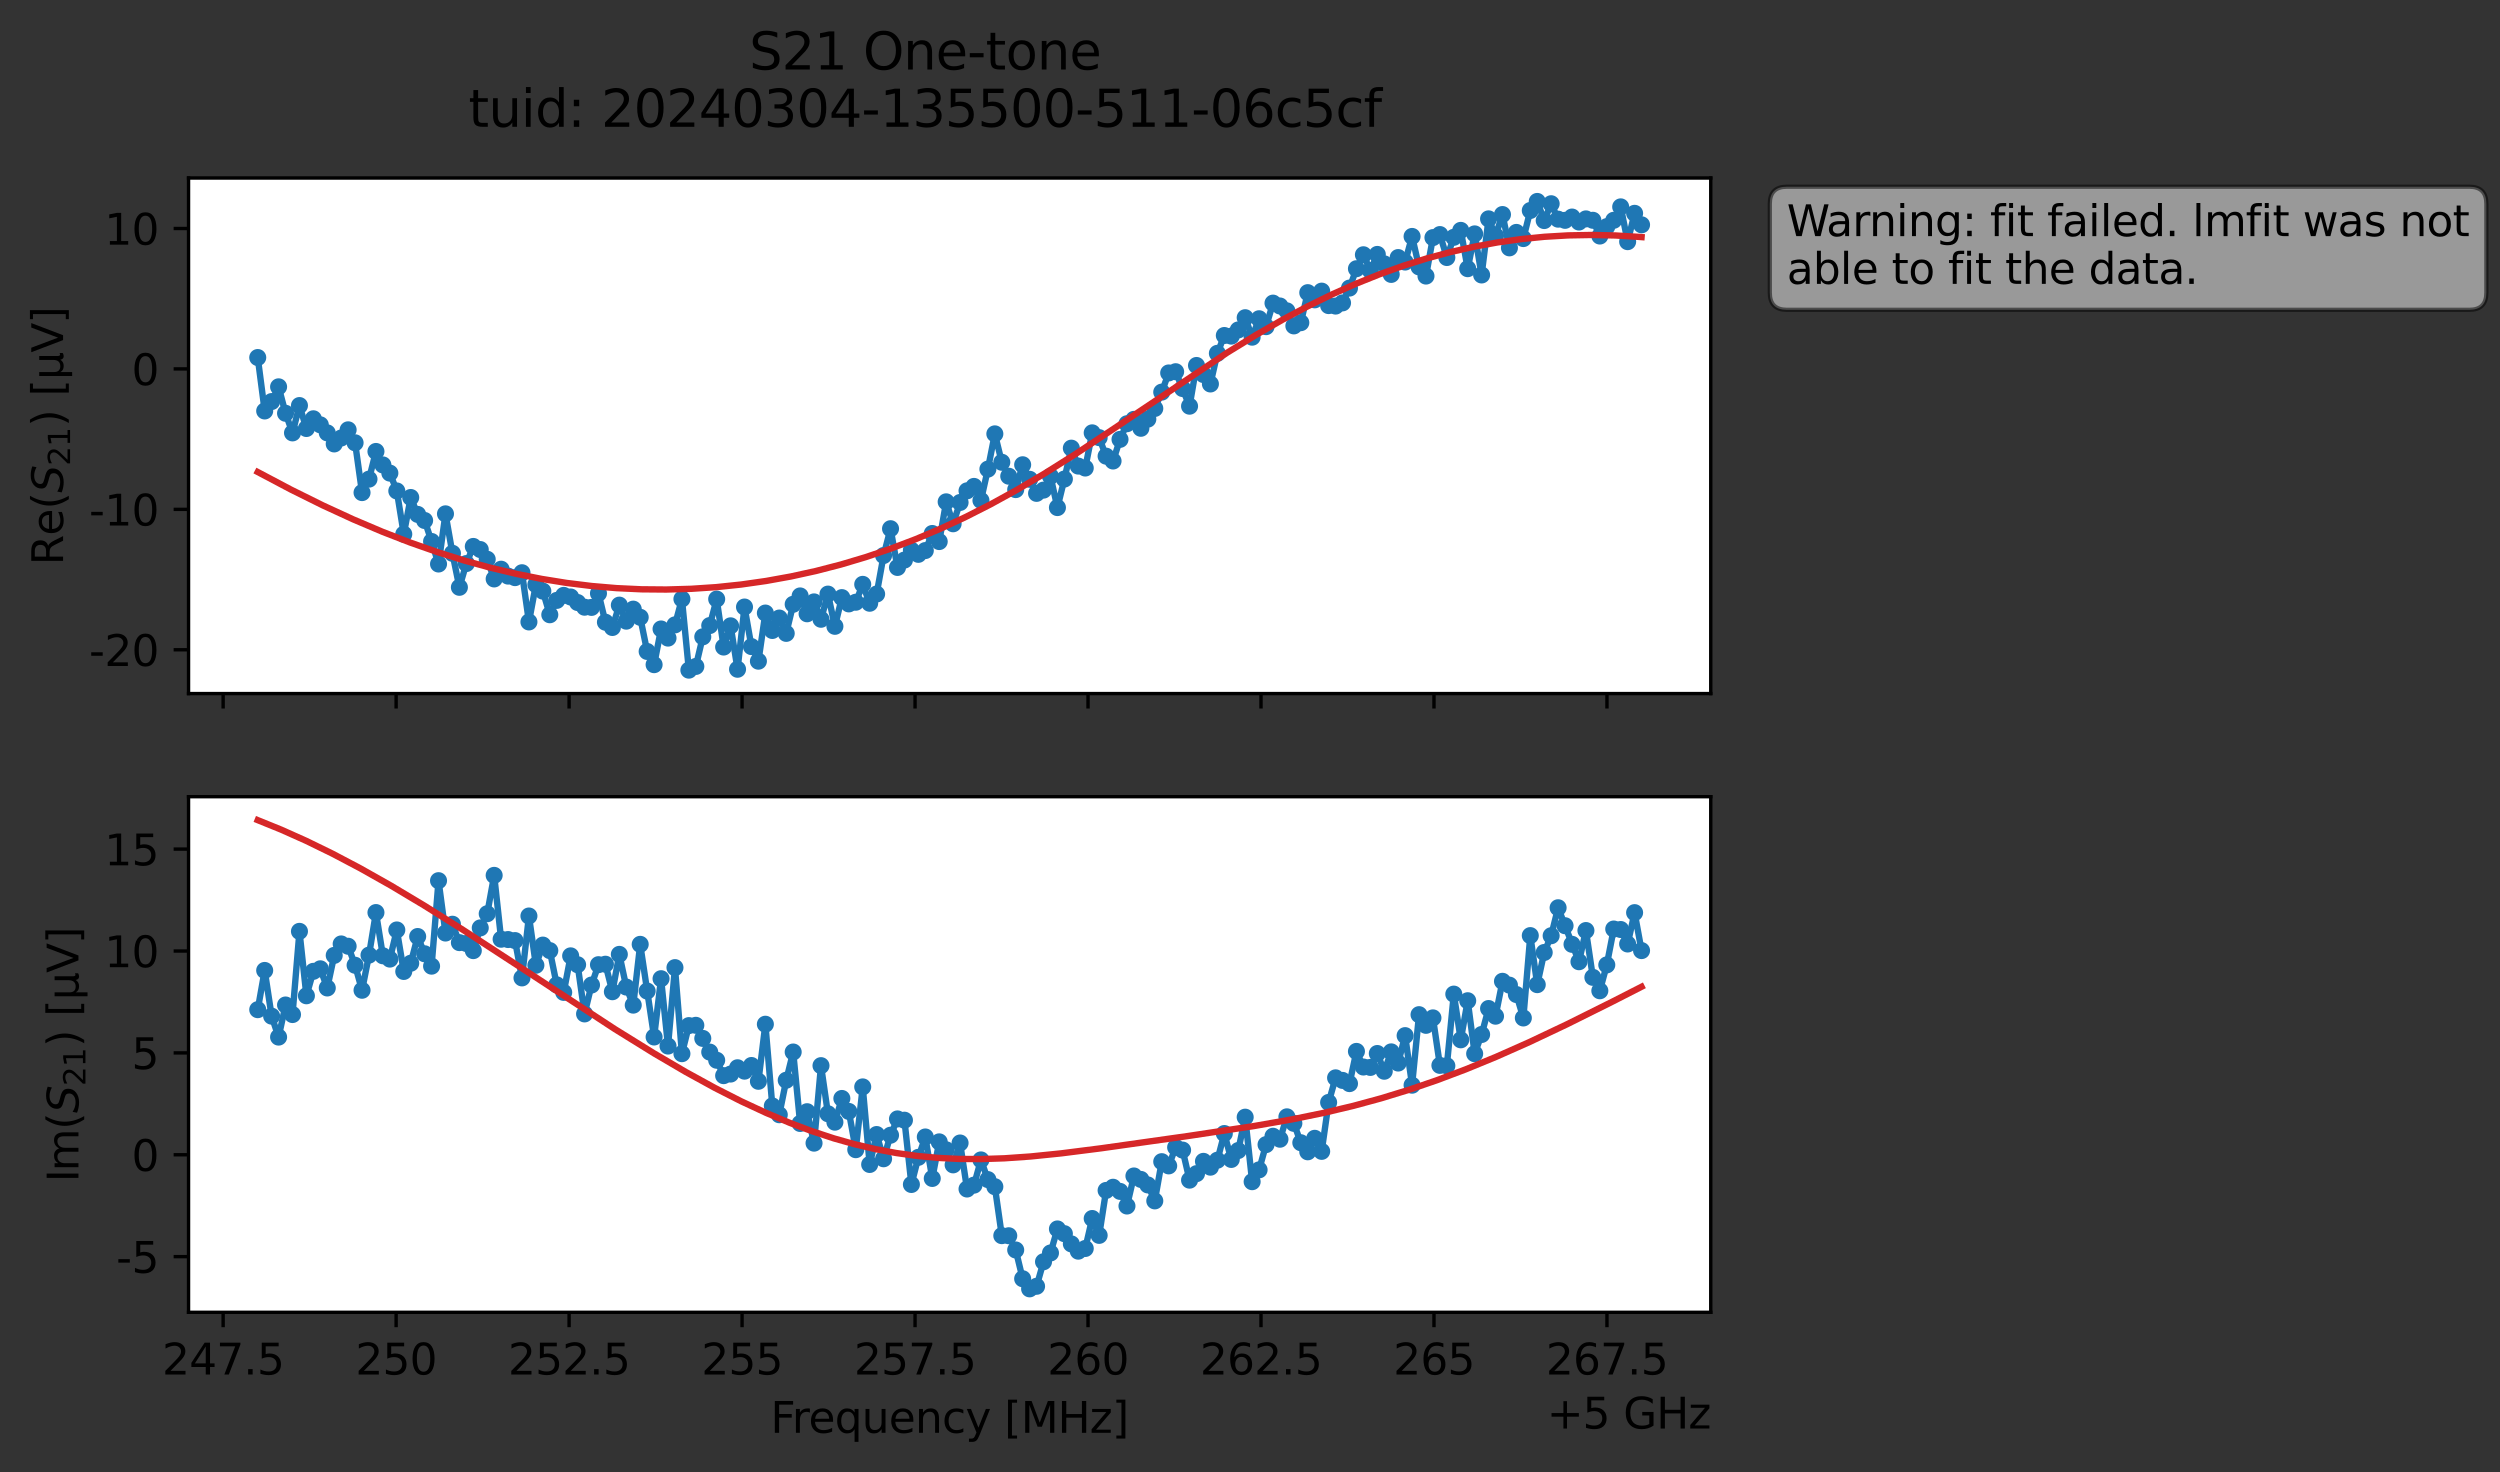 <?xml version="1.0" encoding="utf-8" standalone="no"?>
<!DOCTYPE svg PUBLIC "-//W3C//DTD SVG 1.1//EN"
  "http://www.w3.org/Graphics/SVG/1.1/DTD/svg11.dtd">
<svg xmlns:xlink="http://www.w3.org/1999/xlink" width="586.517pt" height="345.428pt" viewBox="0 0 586.517 345.428" xmlns="http://www.w3.org/2000/svg" version="1.1">
 <rect x="0" y="0" width="586.517" height="345.428" fill="#333333" stroke="none"/>
 <defs>
  <style type="text/css">*{stroke-linejoin: round; stroke-linecap: butt}</style>
 </defs>
 <g id="figure_1">
  <g id="patch_1">
   <path d="M 0 345.428 
L 586.517 345.428 
L 586.517 -0 
L 0 -0 
L 0 345.428 
z
" style="fill: none; opacity: 0"/>
  </g>
  <g id="axes_1">
   <g id="patch_2">
    <path d="M 44.233 162.72 
L 401.353 162.72 
L 401.353 41.76 
L 44.233 41.76 
z
" style="fill: #ffffff"/>
   </g>
   <g id="matplotlib.axis_1">
    <g id="xtick_1">
     <g id="line2d_1">
      <defs>
       <path id="m667b19ee30" d="M 0 0 
L 0 3.5 
" style="stroke: #000000; stroke-width: 0.8"/>
      </defs>
      <g>
       <use xlink:href="#m667b19ee30" x="52.349" y="162.72" style="stroke: #000000; stroke-width: 0.8"/>
      </g>
     </g>
    </g>
    <g id="xtick_2">
     <g id="line2d_2">
      <g>
       <use xlink:href="#m667b19ee30" x="92.931" y="162.72" style="stroke: #000000; stroke-width: 0.8"/>
      </g>
     </g>
    </g>
    <g id="xtick_3">
     <g id="line2d_3">
      <g>
       <use xlink:href="#m667b19ee30" x="133.513" y="162.72" style="stroke: #000000; stroke-width: 0.8"/>
      </g>
     </g>
    </g>
    <g id="xtick_4">
     <g id="line2d_4">
      <g>
       <use xlink:href="#m667b19ee30" x="174.095" y="162.72" style="stroke: #000000; stroke-width: 0.8"/>
      </g>
     </g>
    </g>
    <g id="xtick_5">
     <g id="line2d_5">
      <g>
       <use xlink:href="#m667b19ee30" x="214.676" y="162.72" style="stroke: #000000; stroke-width: 0.8"/>
      </g>
     </g>
    </g>
    <g id="xtick_6">
     <g id="line2d_6">
      <g>
       <use xlink:href="#m667b19ee30" x="255.258" y="162.72" style="stroke: #000000; stroke-width: 0.8"/>
      </g>
     </g>
    </g>
    <g id="xtick_7">
     <g id="line2d_7">
      <g>
       <use xlink:href="#m667b19ee30" x="295.84" y="162.72" style="stroke: #000000; stroke-width: 0.8"/>
      </g>
     </g>
    </g>
    <g id="xtick_8">
     <g id="line2d_8">
      <g>
       <use xlink:href="#m667b19ee30" x="336.422" y="162.72" style="stroke: #000000; stroke-width: 0.8"/>
      </g>
     </g>
    </g>
    <g id="xtick_9">
     <g id="line2d_9">
      <g>
       <use xlink:href="#m667b19ee30" x="377.004" y="162.72" style="stroke: #000000; stroke-width: 0.8"/>
      </g>
     </g>
    </g>
   </g>
   <g id="matplotlib.axis_2">
    <g id="ytick_1">
     <g id="line2d_10">
      <defs>
       <path id="m6de1e313d9" d="M 0 0 
L -3.5 0 
" style="stroke: #000000; stroke-width: 0.8"/>
      </defs>
      <g>
       <use xlink:href="#m6de1e313d9" x="44.233" y="152.444" style="stroke: #000000; stroke-width: 0.8"/>
      </g>
     </g>
     <g id="text_1">
      <!-- -20 -->
      <g transform="translate(20.9 156.244) scale(0.1 -0.1)">
       <defs>
        <path id="DejaVuSans-2d" d="M 313 2009 
L 1997 2009 
L 1997 1497 
L 313 1497 
L 313 2009 
z
" transform="scale(0.016)"/>
        <path id="DejaVuSans-32" d="M 1228 531 
L 3431 531 
L 3431 0 
L 469 0 
L 469 531 
Q 828 903 1448 1529 
Q 2069 2156 2228 2338 
Q 2531 2678 2651 2914 
Q 2772 3150 2772 3378 
Q 2772 3750 2511 3984 
Q 2250 4219 1831 4219 
Q 1534 4219 1204 4116 
Q 875 4013 500 3803 
L 500 4441 
Q 881 4594 1212 4672 
Q 1544 4750 1819 4750 
Q 2544 4750 2975 4387 
Q 3406 4025 3406 3419 
Q 3406 3131 3298 2873 
Q 3191 2616 2906 2266 
Q 2828 2175 2409 1742 
Q 1991 1309 1228 531 
z
" transform="scale(0.016)"/>
        <path id="DejaVuSans-30" d="M 2034 4250 
Q 1547 4250 1301 3770 
Q 1056 3291 1056 2328 
Q 1056 1369 1301 889 
Q 1547 409 2034 409 
Q 2525 409 2770 889 
Q 3016 1369 3016 2328 
Q 3016 3291 2770 3770 
Q 2525 4250 2034 4250 
z
M 2034 4750 
Q 2819 4750 3233 4129 
Q 3647 3509 3647 2328 
Q 3647 1150 3233 529 
Q 2819 -91 2034 -91 
Q 1250 -91 836 529 
Q 422 1150 422 2328 
Q 422 3509 836 4129 
Q 1250 4750 2034 4750 
z
" transform="scale(0.016)"/>
       </defs>
       <use xlink:href="#DejaVuSans-2d"/>
       <use xlink:href="#DejaVuSans-32" x="36.084"/>
       <use xlink:href="#DejaVuSans-30" x="99.707"/>
      </g>
     </g>
    </g>
    <g id="ytick_2">
     <g id="line2d_11">
      <g>
       <use xlink:href="#m6de1e313d9" x="44.233" y="119.499" style="stroke: #000000; stroke-width: 0.8"/>
      </g>
     </g>
     <g id="text_2">
      <!-- -10 -->
      <g transform="translate(20.9 123.298) scale(0.1 -0.1)">
       <defs>
        <path id="DejaVuSans-31" d="M 794 531 
L 1825 531 
L 1825 4091 
L 703 3866 
L 703 4441 
L 1819 4666 
L 2450 4666 
L 2450 531 
L 3481 531 
L 3481 0 
L 794 0 
L 794 531 
z
" transform="scale(0.016)"/>
       </defs>
       <use xlink:href="#DejaVuSans-2d"/>
       <use xlink:href="#DejaVuSans-31" x="36.084"/>
       <use xlink:href="#DejaVuSans-30" x="99.707"/>
      </g>
     </g>
    </g>
    <g id="ytick_3">
     <g id="line2d_12">
      <g>
       <use xlink:href="#m6de1e313d9" x="44.233" y="86.553" style="stroke: #000000; stroke-width: 0.8"/>
      </g>
     </g>
     <g id="text_3">
      <!-- 0 -->
      <g transform="translate(30.87 90.352) scale(0.1 -0.1)">
       <use xlink:href="#DejaVuSans-30"/>
      </g>
     </g>
    </g>
    <g id="ytick_4">
     <g id="line2d_13">
      <g>
       <use xlink:href="#m6de1e313d9" x="44.233" y="53.607" style="stroke: #000000; stroke-width: 0.8"/>
      </g>
     </g>
     <g id="text_4">
      <!-- 10 -->
      <g transform="translate(24.508 57.407) scale(0.1 -0.1)">
       <use xlink:href="#DejaVuSans-31"/>
       <use xlink:href="#DejaVuSans-30" x="63.623"/>
      </g>
     </g>
    </g>
    <g id="text_5">
     <!-- Re$(S_{21})$ [μV] -->
     <g transform="translate(14.8 132.59) rotate(-90) scale(0.1 -0.1)">
      <defs>
       <path id="DejaVuSans-52" d="M 2841 2188 
Q 3044 2119 3236 1894 
Q 3428 1669 3622 1275 
L 4263 0 
L 3584 0 
L 2988 1197 
Q 2756 1666 2539 1819 
Q 2322 1972 1947 1972 
L 1259 1972 
L 1259 0 
L 628 0 
L 628 4666 
L 2053 4666 
Q 2853 4666 3247 4331 
Q 3641 3997 3641 3322 
Q 3641 2881 3436 2590 
Q 3231 2300 2841 2188 
z
M 1259 4147 
L 1259 2491 
L 2053 2491 
Q 2509 2491 2742 2702 
Q 2975 2913 2975 3322 
Q 2975 3731 2742 3939 
Q 2509 4147 2053 4147 
L 1259 4147 
z
" transform="scale(0.016)"/>
       <path id="DejaVuSans-65" d="M 3597 1894 
L 3597 1613 
L 953 1613 
Q 991 1019 1311 708 
Q 1631 397 2203 397 
Q 2534 397 2845 478 
Q 3156 559 3463 722 
L 3463 178 
Q 3153 47 2828 -22 
Q 2503 -91 2169 -91 
Q 1331 -91 842 396 
Q 353 884 353 1716 
Q 353 2575 817 3079 
Q 1281 3584 2069 3584 
Q 2775 3584 3186 3129 
Q 3597 2675 3597 1894 
z
M 3022 2063 
Q 3016 2534 2758 2815 
Q 2500 3097 2075 3097 
Q 1594 3097 1305 2825 
Q 1016 2553 972 2059 
L 3022 2063 
z
" transform="scale(0.016)"/>
       <path id="DejaVuSans-28" d="M 1984 4856 
Q 1566 4138 1362 3434 
Q 1159 2731 1159 2009 
Q 1159 1288 1364 580 
Q 1569 -128 1984 -844 
L 1484 -844 
Q 1016 -109 783 600 
Q 550 1309 550 2009 
Q 550 2706 781 3412 
Q 1013 4119 1484 4856 
L 1984 4856 
z
" transform="scale(0.016)"/>
       <path id="DejaVuSans-Oblique-53" d="M 3859 4513 
L 3738 3897 
Q 3422 4066 3111 4152 
Q 2800 4238 2509 4238 
Q 1944 4238 1609 3991 
Q 1275 3744 1275 3334 
Q 1275 3109 1398 2989 
Q 1522 2869 2034 2731 
L 2413 2638 
Q 3053 2472 3303 2217 
Q 3553 1963 3553 1503 
Q 3553 797 2998 353 
Q 2444 -91 1538 -91 
Q 1166 -91 791 -17 
Q 416 56 38 206 
L 166 856 
Q 513 641 861 531 
Q 1209 422 1556 422 
Q 2147 422 2503 684 
Q 2859 947 2859 1369 
Q 2859 1650 2717 1795 
Q 2575 1941 2106 2059 
L 1728 2156 
Q 1081 2325 845 2545 
Q 609 2766 609 3163 
Q 609 3859 1145 4304 
Q 1681 4750 2541 4750 
Q 2875 4750 3203 4690 
Q 3531 4631 3859 4513 
z
" transform="scale(0.016)"/>
       <path id="DejaVuSans-29" d="M 513 4856 
L 1013 4856 
Q 1481 4119 1714 3412 
Q 1947 2706 1947 2009 
Q 1947 1309 1714 600 
Q 1481 -109 1013 -844 
L 513 -844 
Q 928 -128 1133 580 
Q 1338 1288 1338 2009 
Q 1338 2731 1133 3434 
Q 928 4138 513 4856 
z
" transform="scale(0.016)"/>
       <path id="DejaVuSans-20" transform="scale(0.016)"/>
       <path id="DejaVuSans-5b" d="M 550 4863 
L 1875 4863 
L 1875 4416 
L 1125 4416 
L 1125 -397 
L 1875 -397 
L 1875 -844 
L 550 -844 
L 550 4863 
z
" transform="scale(0.016)"/>
       <path id="DejaVuSans-3bc" d="M 544 -1331 
L 544 3500 
L 1119 3500 
L 1119 1325 
Q 1119 872 1334 640 
Q 1550 409 1972 409 
Q 2434 409 2667 671 
Q 2900 934 2900 1459 
L 2900 3500 
L 3475 3500 
L 3475 806 
Q 3475 619 3529 530 
Q 3584 441 3700 441 
Q 3728 441 3778 458 
Q 3828 475 3916 513 
L 3916 50 
Q 3788 -22 3673 -56 
Q 3559 -91 3450 -91 
Q 3234 -91 3106 31 
Q 2978 153 2931 403 
Q 2775 156 2548 32 
Q 2322 -91 2016 -91 
Q 1697 -91 1473 31 
Q 1250 153 1119 397 
L 1119 -1331 
L 544 -1331 
z
" transform="scale(0.016)"/>
       <path id="DejaVuSans-56" d="M 1831 0 
L 50 4666 
L 709 4666 
L 2188 738 
L 3669 4666 
L 4325 4666 
L 2547 0 
L 1831 0 
z
" transform="scale(0.016)"/>
       <path id="DejaVuSans-5d" d="M 1947 4863 
L 1947 -844 
L 622 -844 
L 622 -397 
L 1369 -397 
L 1369 4416 
L 622 4416 
L 622 4863 
L 1947 4863 
z
" transform="scale(0.016)"/>
      </defs>
      <use xlink:href="#DejaVuSans-52" transform="translate(0 0.016)"/>
      <use xlink:href="#DejaVuSans-65" transform="translate(69.482 0.016)"/>
      <use xlink:href="#DejaVuSans-28" transform="translate(131.006 0.016)"/>
      <use xlink:href="#DejaVuSans-Oblique-53" transform="translate(170.02 0.016)"/>
      <use xlink:href="#DejaVuSans-32" transform="translate(233.496 -16.391) scale(0.7)"/>
      <use xlink:href="#DejaVuSans-31" transform="translate(278.032 -16.391) scale(0.7)"/>
      <use xlink:href="#DejaVuSans-29" transform="translate(325.303 0.016)"/>
      <use xlink:href="#DejaVuSans-20" transform="translate(364.316 0.016)"/>
      <use xlink:href="#DejaVuSans-5b" transform="translate(396.104 0.016)"/>
      <use xlink:href="#DejaVuSans-3bc" transform="translate(435.117 0.016)"/>
      <use xlink:href="#DejaVuSans-56" transform="translate(498.74 0.016)"/>
      <use xlink:href="#DejaVuSans-5d" transform="translate(567.148 0.016)"/>
     </g>
    </g>
   </g>
   <g id="line2d_14">
    <path d="M 60.466 83.879 
L 62.097 96.416 
L 63.728 94.206 
L 65.36 90.751 
L 66.991 96.961 
L 68.623 101.561 
L 70.254 95.145 
L 71.886 100.531 
L 73.517 98.251 
L 75.148 99.67 
L 76.78 101.556 
L 78.411 104.15 
L 80.043 102.758 
L 81.674 100.84 
L 83.306 103.884 
L 84.937 115.569 
L 86.568 112.409 
L 88.2 105.915 
L 89.831 109.075 
L 91.463 110.995 
L 93.094 115.18 
L 94.726 125.317 
L 96.357 116.714 
L 97.988 120.682 
L 99.62 122.111 
L 101.251 127.036 
L 102.883 132.321 
L 104.514 120.55 
L 106.146 129.81 
L 107.777 137.788 
L 109.408 132.214 
L 111.04 128.198 
L 112.671 128.925 
L 114.303 131.205 
L 115.934 135.824 
L 117.566 133.541 
L 119.197 135.156 
L 120.828 135.518 
L 122.46 134.367 
L 124.091 145.913 
L 125.723 137.149 
L 127.354 138.678 
L 128.986 144.225 
L 130.617 140.859 
L 132.248 139.679 
L 133.88 140.057 
L 135.511 141.358 
L 137.143 142.455 
L 138.774 142.501 
L 140.406 139.209 
L 142.037 145.977 
L 143.668 147.214 
L 145.3 141.967 
L 146.931 145.728 
L 148.563 142.908 
L 150.194 144.821 
L 151.826 152.836 
L 153.457 155.937 
L 155.088 147.56 
L 156.72 149.7 
L 158.351 146.602 
L 159.983 140.529 
L 161.614 157.222 
L 163.246 156.353 
L 164.877 149.403 
L 166.508 146.76 
L 168.14 140.548 
L 169.771 151.801 
L 171.403 146.822 
L 173.034 157.013 
L 174.666 142.412 
L 176.297 151.696 
L 177.928 155.119 
L 179.56 143.826 
L 181.191 147.916 
L 182.823 144.998 
L 184.454 148.595 
L 186.086 141.768 
L 187.717 139.81 
L 189.349 143.997 
L 190.98 141.208 
L 192.611 145.285 
L 194.243 139.381 
L 195.874 146.94 
L 197.506 140.204 
L 199.137 141.677 
L 200.769 141.288 
L 202.4 137.093 
L 204.031 141.527 
L 205.663 139.365 
L 207.294 130.328 
L 208.926 124.037 
L 210.557 133.128 
L 212.189 131.393 
L 213.82 129.07 
L 215.451 130.054 
L 217.083 129.166 
L 218.714 125.159 
L 220.346 127.055 
L 221.977 117.734 
L 223.609 122.881 
L 225.24 117.884 
L 226.871 115.153 
L 228.503 114.115 
L 230.134 117.404 
L 231.766 110.059 
L 233.397 101.787 
L 235.029 108.45 
L 238.291 114.864 
L 239.923 109.035 
L 243.186 115.749 
L 244.817 114.984 
L 246.449 111.749 
L 248.08 119.083 
L 249.711 112.388 
L 251.343 105.14 
L 252.974 109.348 
L 254.606 109.802 
L 256.237 101.548 
L 257.869 102.672 
L 259.5 107.02 
L 261.131 108.155 
L 262.763 103.08 
L 264.394 99.41 
L 266.026 98.385 
L 267.657 100.478 
L 269.289 98.334 
L 270.92 95.829 
L 272.551 91.996 
L 274.183 87.497 
L 275.814 87.208 
L 279.077 95.295 
L 280.709 85.743 
L 283.971 90.083 
L 285.603 82.892 
L 287.234 78.71 
L 288.866 78.855 
L 290.497 77.409 
L 292.129 74.536 
L 293.76 79.104 
L 295.391 74.78 
L 297.023 76.636 
L 298.654 71.116 
L 300.286 71.789 
L 301.917 72.934 
L 303.549 76.459 
L 305.18 75.705 
L 306.811 68.659 
L 308.443 70.346 
L 310.074 68.302 
L 311.706 71.695 
L 313.337 71.808 
L 314.969 71.059 
L 316.6 67.583 
L 318.231 63.042 
L 319.863 59.769 
L 321.494 63.465 
L 323.126 59.689 
L 324.757 61.904 
L 326.389 64.38 
L 328.02 60.424 
L 329.651 61.48 
L 331.283 55.469 
L 332.914 62.618 
L 334.546 64.766 
L 336.177 55.745 
L 337.809 55.029 
L 339.44 60.416 
L 341.071 55.676 
L 342.703 54.047 
L 344.334 63.036 
L 345.966 54.871 
L 347.597 64.509 
L 349.229 51.346 
L 350.86 55.311 
L 352.491 50.332 
L 354.123 58.149 
L 355.754 54.525 
L 357.386 55.971 
L 359.017 49.385 
L 360.649 47.258 
L 362.28 51.743 
L 363.911 47.797 
L 365.543 51.419 
L 367.174 51.695 
L 368.806 50.92 
L 370.437 52.089 
L 372.069 51.354 
L 373.7 51.679 
L 375.332 55.375 
L 376.963 53.168 
L 378.594 51.682 
L 380.226 48.532 
L 381.857 56.695 
L 383.489 50.048 
L 385.12 52.744 
L 385.12 52.744 
" clip-path="url(#p3fec6977c8)" style="fill: none; stroke: #1f77b4; stroke-width: 1.5; stroke-linecap: square"/>
    <defs>
     <path id="m2de861e3e8" d="M 0 1.5 
C 0.398 1.5 0.779 1.342 1.061 1.061 
C 1.342 0.779 1.5 0.398 1.5 0 
C 1.5 -0.398 1.342 -0.779 1.061 -1.061 
C 0.779 -1.342 0.398 -1.5 0 -1.5 
C -0.398 -1.5 -0.779 -1.342 -1.061 -1.061 
C -1.342 -0.779 -1.5 -0.398 -1.5 0 
C -1.5 0.398 -1.342 0.779 -1.061 1.061 
C -0.779 1.342 -0.398 1.5 0 1.5 
z
" style="stroke: #1f77b4"/>
    </defs>
    <g clip-path="url(#p3fec6977c8)">
     <use xlink:href="#m2de861e3e8" x="60.466" y="83.879" style="fill: #1f77b4; stroke: #1f77b4"/>
     <use xlink:href="#m2de861e3e8" x="62.097" y="96.416" style="fill: #1f77b4; stroke: #1f77b4"/>
     <use xlink:href="#m2de861e3e8" x="63.728" y="94.206" style="fill: #1f77b4; stroke: #1f77b4"/>
     <use xlink:href="#m2de861e3e8" x="65.36" y="90.751" style="fill: #1f77b4; stroke: #1f77b4"/>
     <use xlink:href="#m2de861e3e8" x="66.991" y="96.961" style="fill: #1f77b4; stroke: #1f77b4"/>
     <use xlink:href="#m2de861e3e8" x="68.623" y="101.561" style="fill: #1f77b4; stroke: #1f77b4"/>
     <use xlink:href="#m2de861e3e8" x="70.254" y="95.145" style="fill: #1f77b4; stroke: #1f77b4"/>
     <use xlink:href="#m2de861e3e8" x="71.886" y="100.531" style="fill: #1f77b4; stroke: #1f77b4"/>
     <use xlink:href="#m2de861e3e8" x="73.517" y="98.251" style="fill: #1f77b4; stroke: #1f77b4"/>
     <use xlink:href="#m2de861e3e8" x="75.148" y="99.67" style="fill: #1f77b4; stroke: #1f77b4"/>
     <use xlink:href="#m2de861e3e8" x="76.78" y="101.556" style="fill: #1f77b4; stroke: #1f77b4"/>
     <use xlink:href="#m2de861e3e8" x="78.411" y="104.15" style="fill: #1f77b4; stroke: #1f77b4"/>
     <use xlink:href="#m2de861e3e8" x="80.043" y="102.758" style="fill: #1f77b4; stroke: #1f77b4"/>
     <use xlink:href="#m2de861e3e8" x="81.674" y="100.84" style="fill: #1f77b4; stroke: #1f77b4"/>
     <use xlink:href="#m2de861e3e8" x="83.306" y="103.884" style="fill: #1f77b4; stroke: #1f77b4"/>
     <use xlink:href="#m2de861e3e8" x="84.937" y="115.569" style="fill: #1f77b4; stroke: #1f77b4"/>
     <use xlink:href="#m2de861e3e8" x="86.568" y="112.409" style="fill: #1f77b4; stroke: #1f77b4"/>
     <use xlink:href="#m2de861e3e8" x="88.2" y="105.915" style="fill: #1f77b4; stroke: #1f77b4"/>
     <use xlink:href="#m2de861e3e8" x="89.831" y="109.075" style="fill: #1f77b4; stroke: #1f77b4"/>
     <use xlink:href="#m2de861e3e8" x="91.463" y="110.995" style="fill: #1f77b4; stroke: #1f77b4"/>
     <use xlink:href="#m2de861e3e8" x="93.094" y="115.18" style="fill: #1f77b4; stroke: #1f77b4"/>
     <use xlink:href="#m2de861e3e8" x="94.726" y="125.317" style="fill: #1f77b4; stroke: #1f77b4"/>
     <use xlink:href="#m2de861e3e8" x="96.357" y="116.714" style="fill: #1f77b4; stroke: #1f77b4"/>
     <use xlink:href="#m2de861e3e8" x="97.988" y="120.682" style="fill: #1f77b4; stroke: #1f77b4"/>
     <use xlink:href="#m2de861e3e8" x="99.62" y="122.111" style="fill: #1f77b4; stroke: #1f77b4"/>
     <use xlink:href="#m2de861e3e8" x="101.251" y="127.036" style="fill: #1f77b4; stroke: #1f77b4"/>
     <use xlink:href="#m2de861e3e8" x="102.883" y="132.321" style="fill: #1f77b4; stroke: #1f77b4"/>
     <use xlink:href="#m2de861e3e8" x="104.514" y="120.55" style="fill: #1f77b4; stroke: #1f77b4"/>
     <use xlink:href="#m2de861e3e8" x="106.146" y="129.81" style="fill: #1f77b4; stroke: #1f77b4"/>
     <use xlink:href="#m2de861e3e8" x="107.777" y="137.788" style="fill: #1f77b4; stroke: #1f77b4"/>
     <use xlink:href="#m2de861e3e8" x="109.408" y="132.214" style="fill: #1f77b4; stroke: #1f77b4"/>
     <use xlink:href="#m2de861e3e8" x="111.04" y="128.198" style="fill: #1f77b4; stroke: #1f77b4"/>
     <use xlink:href="#m2de861e3e8" x="112.671" y="128.925" style="fill: #1f77b4; stroke: #1f77b4"/>
     <use xlink:href="#m2de861e3e8" x="114.303" y="131.205" style="fill: #1f77b4; stroke: #1f77b4"/>
     <use xlink:href="#m2de861e3e8" x="115.934" y="135.824" style="fill: #1f77b4; stroke: #1f77b4"/>
     <use xlink:href="#m2de861e3e8" x="117.566" y="133.541" style="fill: #1f77b4; stroke: #1f77b4"/>
     <use xlink:href="#m2de861e3e8" x="119.197" y="135.156" style="fill: #1f77b4; stroke: #1f77b4"/>
     <use xlink:href="#m2de861e3e8" x="120.828" y="135.518" style="fill: #1f77b4; stroke: #1f77b4"/>
     <use xlink:href="#m2de861e3e8" x="122.46" y="134.367" style="fill: #1f77b4; stroke: #1f77b4"/>
     <use xlink:href="#m2de861e3e8" x="124.091" y="145.913" style="fill: #1f77b4; stroke: #1f77b4"/>
     <use xlink:href="#m2de861e3e8" x="125.723" y="137.149" style="fill: #1f77b4; stroke: #1f77b4"/>
     <use xlink:href="#m2de861e3e8" x="127.354" y="138.678" style="fill: #1f77b4; stroke: #1f77b4"/>
     <use xlink:href="#m2de861e3e8" x="128.986" y="144.225" style="fill: #1f77b4; stroke: #1f77b4"/>
     <use xlink:href="#m2de861e3e8" x="130.617" y="140.859" style="fill: #1f77b4; stroke: #1f77b4"/>
     <use xlink:href="#m2de861e3e8" x="132.248" y="139.679" style="fill: #1f77b4; stroke: #1f77b4"/>
     <use xlink:href="#m2de861e3e8" x="133.88" y="140.057" style="fill: #1f77b4; stroke: #1f77b4"/>
     <use xlink:href="#m2de861e3e8" x="135.511" y="141.358" style="fill: #1f77b4; stroke: #1f77b4"/>
     <use xlink:href="#m2de861e3e8" x="137.143" y="142.455" style="fill: #1f77b4; stroke: #1f77b4"/>
     <use xlink:href="#m2de861e3e8" x="138.774" y="142.501" style="fill: #1f77b4; stroke: #1f77b4"/>
     <use xlink:href="#m2de861e3e8" x="140.406" y="139.209" style="fill: #1f77b4; stroke: #1f77b4"/>
     <use xlink:href="#m2de861e3e8" x="142.037" y="145.977" style="fill: #1f77b4; stroke: #1f77b4"/>
     <use xlink:href="#m2de861e3e8" x="143.668" y="147.214" style="fill: #1f77b4; stroke: #1f77b4"/>
     <use xlink:href="#m2de861e3e8" x="145.3" y="141.967" style="fill: #1f77b4; stroke: #1f77b4"/>
     <use xlink:href="#m2de861e3e8" x="146.931" y="145.728" style="fill: #1f77b4; stroke: #1f77b4"/>
     <use xlink:href="#m2de861e3e8" x="148.563" y="142.908" style="fill: #1f77b4; stroke: #1f77b4"/>
     <use xlink:href="#m2de861e3e8" x="150.194" y="144.821" style="fill: #1f77b4; stroke: #1f77b4"/>
     <use xlink:href="#m2de861e3e8" x="151.826" y="152.836" style="fill: #1f77b4; stroke: #1f77b4"/>
     <use xlink:href="#m2de861e3e8" x="153.457" y="155.937" style="fill: #1f77b4; stroke: #1f77b4"/>
     <use xlink:href="#m2de861e3e8" x="155.088" y="147.56" style="fill: #1f77b4; stroke: #1f77b4"/>
     <use xlink:href="#m2de861e3e8" x="156.72" y="149.7" style="fill: #1f77b4; stroke: #1f77b4"/>
     <use xlink:href="#m2de861e3e8" x="158.351" y="146.602" style="fill: #1f77b4; stroke: #1f77b4"/>
     <use xlink:href="#m2de861e3e8" x="159.983" y="140.529" style="fill: #1f77b4; stroke: #1f77b4"/>
     <use xlink:href="#m2de861e3e8" x="161.614" y="157.222" style="fill: #1f77b4; stroke: #1f77b4"/>
     <use xlink:href="#m2de861e3e8" x="163.246" y="156.353" style="fill: #1f77b4; stroke: #1f77b4"/>
     <use xlink:href="#m2de861e3e8" x="164.877" y="149.403" style="fill: #1f77b4; stroke: #1f77b4"/>
     <use xlink:href="#m2de861e3e8" x="166.508" y="146.76" style="fill: #1f77b4; stroke: #1f77b4"/>
     <use xlink:href="#m2de861e3e8" x="168.14" y="140.548" style="fill: #1f77b4; stroke: #1f77b4"/>
     <use xlink:href="#m2de861e3e8" x="169.771" y="151.801" style="fill: #1f77b4; stroke: #1f77b4"/>
     <use xlink:href="#m2de861e3e8" x="171.403" y="146.822" style="fill: #1f77b4; stroke: #1f77b4"/>
     <use xlink:href="#m2de861e3e8" x="173.034" y="157.013" style="fill: #1f77b4; stroke: #1f77b4"/>
     <use xlink:href="#m2de861e3e8" x="174.666" y="142.412" style="fill: #1f77b4; stroke: #1f77b4"/>
     <use xlink:href="#m2de861e3e8" x="176.297" y="151.696" style="fill: #1f77b4; stroke: #1f77b4"/>
     <use xlink:href="#m2de861e3e8" x="177.928" y="155.119" style="fill: #1f77b4; stroke: #1f77b4"/>
     <use xlink:href="#m2de861e3e8" x="179.56" y="143.826" style="fill: #1f77b4; stroke: #1f77b4"/>
     <use xlink:href="#m2de861e3e8" x="181.191" y="147.916" style="fill: #1f77b4; stroke: #1f77b4"/>
     <use xlink:href="#m2de861e3e8" x="182.823" y="144.998" style="fill: #1f77b4; stroke: #1f77b4"/>
     <use xlink:href="#m2de861e3e8" x="184.454" y="148.595" style="fill: #1f77b4; stroke: #1f77b4"/>
     <use xlink:href="#m2de861e3e8" x="186.086" y="141.768" style="fill: #1f77b4; stroke: #1f77b4"/>
     <use xlink:href="#m2de861e3e8" x="187.717" y="139.81" style="fill: #1f77b4; stroke: #1f77b4"/>
     <use xlink:href="#m2de861e3e8" x="189.349" y="143.997" style="fill: #1f77b4; stroke: #1f77b4"/>
     <use xlink:href="#m2de861e3e8" x="190.98" y="141.208" style="fill: #1f77b4; stroke: #1f77b4"/>
     <use xlink:href="#m2de861e3e8" x="192.611" y="145.285" style="fill: #1f77b4; stroke: #1f77b4"/>
     <use xlink:href="#m2de861e3e8" x="194.243" y="139.381" style="fill: #1f77b4; stroke: #1f77b4"/>
     <use xlink:href="#m2de861e3e8" x="195.874" y="146.94" style="fill: #1f77b4; stroke: #1f77b4"/>
     <use xlink:href="#m2de861e3e8" x="197.506" y="140.204" style="fill: #1f77b4; stroke: #1f77b4"/>
     <use xlink:href="#m2de861e3e8" x="199.137" y="141.677" style="fill: #1f77b4; stroke: #1f77b4"/>
     <use xlink:href="#m2de861e3e8" x="200.769" y="141.288" style="fill: #1f77b4; stroke: #1f77b4"/>
     <use xlink:href="#m2de861e3e8" x="202.4" y="137.093" style="fill: #1f77b4; stroke: #1f77b4"/>
     <use xlink:href="#m2de861e3e8" x="204.031" y="141.527" style="fill: #1f77b4; stroke: #1f77b4"/>
     <use xlink:href="#m2de861e3e8" x="205.663" y="139.365" style="fill: #1f77b4; stroke: #1f77b4"/>
     <use xlink:href="#m2de861e3e8" x="207.294" y="130.328" style="fill: #1f77b4; stroke: #1f77b4"/>
     <use xlink:href="#m2de861e3e8" x="208.926" y="124.037" style="fill: #1f77b4; stroke: #1f77b4"/>
     <use xlink:href="#m2de861e3e8" x="210.557" y="133.128" style="fill: #1f77b4; stroke: #1f77b4"/>
     <use xlink:href="#m2de861e3e8" x="212.189" y="131.393" style="fill: #1f77b4; stroke: #1f77b4"/>
     <use xlink:href="#m2de861e3e8" x="213.82" y="129.07" style="fill: #1f77b4; stroke: #1f77b4"/>
     <use xlink:href="#m2de861e3e8" x="215.451" y="130.054" style="fill: #1f77b4; stroke: #1f77b4"/>
     <use xlink:href="#m2de861e3e8" x="217.083" y="129.166" style="fill: #1f77b4; stroke: #1f77b4"/>
     <use xlink:href="#m2de861e3e8" x="218.714" y="125.159" style="fill: #1f77b4; stroke: #1f77b4"/>
     <use xlink:href="#m2de861e3e8" x="220.346" y="127.055" style="fill: #1f77b4; stroke: #1f77b4"/>
     <use xlink:href="#m2de861e3e8" x="221.977" y="117.734" style="fill: #1f77b4; stroke: #1f77b4"/>
     <use xlink:href="#m2de861e3e8" x="223.609" y="122.881" style="fill: #1f77b4; stroke: #1f77b4"/>
     <use xlink:href="#m2de861e3e8" x="225.24" y="117.884" style="fill: #1f77b4; stroke: #1f77b4"/>
     <use xlink:href="#m2de861e3e8" x="226.871" y="115.153" style="fill: #1f77b4; stroke: #1f77b4"/>
     <use xlink:href="#m2de861e3e8" x="228.503" y="114.115" style="fill: #1f77b4; stroke: #1f77b4"/>
     <use xlink:href="#m2de861e3e8" x="230.134" y="117.404" style="fill: #1f77b4; stroke: #1f77b4"/>
     <use xlink:href="#m2de861e3e8" x="231.766" y="110.059" style="fill: #1f77b4; stroke: #1f77b4"/>
     <use xlink:href="#m2de861e3e8" x="233.397" y="101.787" style="fill: #1f77b4; stroke: #1f77b4"/>
     <use xlink:href="#m2de861e3e8" x="235.029" y="108.45" style="fill: #1f77b4; stroke: #1f77b4"/>
     <use xlink:href="#m2de861e3e8" x="236.66" y="111.722" style="fill: #1f77b4; stroke: #1f77b4"/>
     <use xlink:href="#m2de861e3e8" x="238.291" y="114.864" style="fill: #1f77b4; stroke: #1f77b4"/>
     <use xlink:href="#m2de861e3e8" x="239.923" y="109.035" style="fill: #1f77b4; stroke: #1f77b4"/>
     <use xlink:href="#m2de861e3e8" x="241.554" y="112.444" style="fill: #1f77b4; stroke: #1f77b4"/>
     <use xlink:href="#m2de861e3e8" x="243.186" y="115.749" style="fill: #1f77b4; stroke: #1f77b4"/>
     <use xlink:href="#m2de861e3e8" x="244.817" y="114.984" style="fill: #1f77b4; stroke: #1f77b4"/>
     <use xlink:href="#m2de861e3e8" x="246.449" y="111.749" style="fill: #1f77b4; stroke: #1f77b4"/>
     <use xlink:href="#m2de861e3e8" x="248.08" y="119.083" style="fill: #1f77b4; stroke: #1f77b4"/>
     <use xlink:href="#m2de861e3e8" x="249.711" y="112.388" style="fill: #1f77b4; stroke: #1f77b4"/>
     <use xlink:href="#m2de861e3e8" x="251.343" y="105.14" style="fill: #1f77b4; stroke: #1f77b4"/>
     <use xlink:href="#m2de861e3e8" x="252.974" y="109.348" style="fill: #1f77b4; stroke: #1f77b4"/>
     <use xlink:href="#m2de861e3e8" x="254.606" y="109.802" style="fill: #1f77b4; stroke: #1f77b4"/>
     <use xlink:href="#m2de861e3e8" x="256.237" y="101.548" style="fill: #1f77b4; stroke: #1f77b4"/>
     <use xlink:href="#m2de861e3e8" x="257.869" y="102.672" style="fill: #1f77b4; stroke: #1f77b4"/>
     <use xlink:href="#m2de861e3e8" x="259.5" y="107.02" style="fill: #1f77b4; stroke: #1f77b4"/>
     <use xlink:href="#m2de861e3e8" x="261.131" y="108.155" style="fill: #1f77b4; stroke: #1f77b4"/>
     <use xlink:href="#m2de861e3e8" x="262.763" y="103.08" style="fill: #1f77b4; stroke: #1f77b4"/>
     <use xlink:href="#m2de861e3e8" x="264.394" y="99.41" style="fill: #1f77b4; stroke: #1f77b4"/>
     <use xlink:href="#m2de861e3e8" x="266.026" y="98.385" style="fill: #1f77b4; stroke: #1f77b4"/>
     <use xlink:href="#m2de861e3e8" x="267.657" y="100.478" style="fill: #1f77b4; stroke: #1f77b4"/>
     <use xlink:href="#m2de861e3e8" x="269.289" y="98.334" style="fill: #1f77b4; stroke: #1f77b4"/>
     <use xlink:href="#m2de861e3e8" x="270.92" y="95.829" style="fill: #1f77b4; stroke: #1f77b4"/>
     <use xlink:href="#m2de861e3e8" x="272.551" y="91.996" style="fill: #1f77b4; stroke: #1f77b4"/>
     <use xlink:href="#m2de861e3e8" x="274.183" y="87.497" style="fill: #1f77b4; stroke: #1f77b4"/>
     <use xlink:href="#m2de861e3e8" x="275.814" y="87.208" style="fill: #1f77b4; stroke: #1f77b4"/>
     <use xlink:href="#m2de861e3e8" x="277.446" y="91.154" style="fill: #1f77b4; stroke: #1f77b4"/>
     <use xlink:href="#m2de861e3e8" x="279.077" y="95.295" style="fill: #1f77b4; stroke: #1f77b4"/>
     <use xlink:href="#m2de861e3e8" x="280.709" y="85.743" style="fill: #1f77b4; stroke: #1f77b4"/>
     <use xlink:href="#m2de861e3e8" x="282.34" y="87.87" style="fill: #1f77b4; stroke: #1f77b4"/>
     <use xlink:href="#m2de861e3e8" x="283.971" y="90.083" style="fill: #1f77b4; stroke: #1f77b4"/>
     <use xlink:href="#m2de861e3e8" x="285.603" y="82.892" style="fill: #1f77b4; stroke: #1f77b4"/>
     <use xlink:href="#m2de861e3e8" x="287.234" y="78.71" style="fill: #1f77b4; stroke: #1f77b4"/>
     <use xlink:href="#m2de861e3e8" x="288.866" y="78.855" style="fill: #1f77b4; stroke: #1f77b4"/>
     <use xlink:href="#m2de861e3e8" x="290.497" y="77.409" style="fill: #1f77b4; stroke: #1f77b4"/>
     <use xlink:href="#m2de861e3e8" x="292.129" y="74.536" style="fill: #1f77b4; stroke: #1f77b4"/>
     <use xlink:href="#m2de861e3e8" x="293.76" y="79.104" style="fill: #1f77b4; stroke: #1f77b4"/>
     <use xlink:href="#m2de861e3e8" x="295.391" y="74.78" style="fill: #1f77b4; stroke: #1f77b4"/>
     <use xlink:href="#m2de861e3e8" x="297.023" y="76.636" style="fill: #1f77b4; stroke: #1f77b4"/>
     <use xlink:href="#m2de861e3e8" x="298.654" y="71.116" style="fill: #1f77b4; stroke: #1f77b4"/>
     <use xlink:href="#m2de861e3e8" x="300.286" y="71.789" style="fill: #1f77b4; stroke: #1f77b4"/>
     <use xlink:href="#m2de861e3e8" x="301.917" y="72.934" style="fill: #1f77b4; stroke: #1f77b4"/>
     <use xlink:href="#m2de861e3e8" x="303.549" y="76.459" style="fill: #1f77b4; stroke: #1f77b4"/>
     <use xlink:href="#m2de861e3e8" x="305.18" y="75.705" style="fill: #1f77b4; stroke: #1f77b4"/>
     <use xlink:href="#m2de861e3e8" x="306.811" y="68.659" style="fill: #1f77b4; stroke: #1f77b4"/>
     <use xlink:href="#m2de861e3e8" x="308.443" y="70.346" style="fill: #1f77b4; stroke: #1f77b4"/>
     <use xlink:href="#m2de861e3e8" x="310.074" y="68.302" style="fill: #1f77b4; stroke: #1f77b4"/>
     <use xlink:href="#m2de861e3e8" x="311.706" y="71.695" style="fill: #1f77b4; stroke: #1f77b4"/>
     <use xlink:href="#m2de861e3e8" x="313.337" y="71.808" style="fill: #1f77b4; stroke: #1f77b4"/>
     <use xlink:href="#m2de861e3e8" x="314.969" y="71.059" style="fill: #1f77b4; stroke: #1f77b4"/>
     <use xlink:href="#m2de861e3e8" x="316.6" y="67.583" style="fill: #1f77b4; stroke: #1f77b4"/>
     <use xlink:href="#m2de861e3e8" x="318.231" y="63.042" style="fill: #1f77b4; stroke: #1f77b4"/>
     <use xlink:href="#m2de861e3e8" x="319.863" y="59.769" style="fill: #1f77b4; stroke: #1f77b4"/>
     <use xlink:href="#m2de861e3e8" x="321.494" y="63.465" style="fill: #1f77b4; stroke: #1f77b4"/>
     <use xlink:href="#m2de861e3e8" x="323.126" y="59.689" style="fill: #1f77b4; stroke: #1f77b4"/>
     <use xlink:href="#m2de861e3e8" x="324.757" y="61.904" style="fill: #1f77b4; stroke: #1f77b4"/>
     <use xlink:href="#m2de861e3e8" x="326.389" y="64.38" style="fill: #1f77b4; stroke: #1f77b4"/>
     <use xlink:href="#m2de861e3e8" x="328.02" y="60.424" style="fill: #1f77b4; stroke: #1f77b4"/>
     <use xlink:href="#m2de861e3e8" x="329.651" y="61.48" style="fill: #1f77b4; stroke: #1f77b4"/>
     <use xlink:href="#m2de861e3e8" x="331.283" y="55.469" style="fill: #1f77b4; stroke: #1f77b4"/>
     <use xlink:href="#m2de861e3e8" x="332.914" y="62.618" style="fill: #1f77b4; stroke: #1f77b4"/>
     <use xlink:href="#m2de861e3e8" x="334.546" y="64.766" style="fill: #1f77b4; stroke: #1f77b4"/>
     <use xlink:href="#m2de861e3e8" x="336.177" y="55.745" style="fill: #1f77b4; stroke: #1f77b4"/>
     <use xlink:href="#m2de861e3e8" x="337.809" y="55.029" style="fill: #1f77b4; stroke: #1f77b4"/>
     <use xlink:href="#m2de861e3e8" x="339.44" y="60.416" style="fill: #1f77b4; stroke: #1f77b4"/>
     <use xlink:href="#m2de861e3e8" x="341.071" y="55.676" style="fill: #1f77b4; stroke: #1f77b4"/>
     <use xlink:href="#m2de861e3e8" x="342.703" y="54.047" style="fill: #1f77b4; stroke: #1f77b4"/>
     <use xlink:href="#m2de861e3e8" x="344.334" y="63.036" style="fill: #1f77b4; stroke: #1f77b4"/>
     <use xlink:href="#m2de861e3e8" x="345.966" y="54.871" style="fill: #1f77b4; stroke: #1f77b4"/>
     <use xlink:href="#m2de861e3e8" x="347.597" y="64.509" style="fill: #1f77b4; stroke: #1f77b4"/>
     <use xlink:href="#m2de861e3e8" x="349.229" y="51.346" style="fill: #1f77b4; stroke: #1f77b4"/>
     <use xlink:href="#m2de861e3e8" x="350.86" y="55.311" style="fill: #1f77b4; stroke: #1f77b4"/>
     <use xlink:href="#m2de861e3e8" x="352.491" y="50.332" style="fill: #1f77b4; stroke: #1f77b4"/>
     <use xlink:href="#m2de861e3e8" x="354.123" y="58.149" style="fill: #1f77b4; stroke: #1f77b4"/>
     <use xlink:href="#m2de861e3e8" x="355.754" y="54.525" style="fill: #1f77b4; stroke: #1f77b4"/>
     <use xlink:href="#m2de861e3e8" x="357.386" y="55.971" style="fill: #1f77b4; stroke: #1f77b4"/>
     <use xlink:href="#m2de861e3e8" x="359.017" y="49.385" style="fill: #1f77b4; stroke: #1f77b4"/>
     <use xlink:href="#m2de861e3e8" x="360.649" y="47.258" style="fill: #1f77b4; stroke: #1f77b4"/>
     <use xlink:href="#m2de861e3e8" x="362.28" y="51.743" style="fill: #1f77b4; stroke: #1f77b4"/>
     <use xlink:href="#m2de861e3e8" x="363.911" y="47.797" style="fill: #1f77b4; stroke: #1f77b4"/>
     <use xlink:href="#m2de861e3e8" x="365.543" y="51.419" style="fill: #1f77b4; stroke: #1f77b4"/>
     <use xlink:href="#m2de861e3e8" x="367.174" y="51.695" style="fill: #1f77b4; stroke: #1f77b4"/>
     <use xlink:href="#m2de861e3e8" x="368.806" y="50.92" style="fill: #1f77b4; stroke: #1f77b4"/>
     <use xlink:href="#m2de861e3e8" x="370.437" y="52.089" style="fill: #1f77b4; stroke: #1f77b4"/>
     <use xlink:href="#m2de861e3e8" x="372.069" y="51.354" style="fill: #1f77b4; stroke: #1f77b4"/>
     <use xlink:href="#m2de861e3e8" x="373.7" y="51.679" style="fill: #1f77b4; stroke: #1f77b4"/>
     <use xlink:href="#m2de861e3e8" x="375.332" y="55.375" style="fill: #1f77b4; stroke: #1f77b4"/>
     <use xlink:href="#m2de861e3e8" x="376.963" y="53.168" style="fill: #1f77b4; stroke: #1f77b4"/>
     <use xlink:href="#m2de861e3e8" x="378.594" y="51.682" style="fill: #1f77b4; stroke: #1f77b4"/>
     <use xlink:href="#m2de861e3e8" x="380.226" y="48.532" style="fill: #1f77b4; stroke: #1f77b4"/>
     <use xlink:href="#m2de861e3e8" x="381.857" y="56.695" style="fill: #1f77b4; stroke: #1f77b4"/>
     <use xlink:href="#m2de861e3e8" x="383.489" y="50.048" style="fill: #1f77b4; stroke: #1f77b4"/>
     <use xlink:href="#m2de861e3e8" x="385.12" y="52.744" style="fill: #1f77b4; stroke: #1f77b4"/>
    </g>
   </g>
   <g id="line2d_15">
    <path d="M 60.466 110.737 
L 68.265 114.862 
L 75.74 118.566 
L 82.889 121.858 
L 89.714 124.754 
L 96.213 127.276 
L 102.713 129.556 
L 108.887 131.49 
L 115.062 133.191 
L 121.237 134.654 
L 127.086 135.817 
L 132.936 136.759 
L 138.786 137.48 
L 144.635 137.979 
L 150.485 138.254 
L 156.334 138.307 
L 162.184 138.138 
L 168.034 137.747 
L 173.883 137.133 
L 179.733 136.298 
L 185.583 135.239 
L 191.432 133.955 
L 197.282 132.442 
L 203.132 130.697 
L 208.981 128.715 
L 214.831 126.49 
L 220.68 124.018 
L 226.53 121.297 
L 232.38 118.329 
L 238.554 114.936 
L 245.054 111.096 
L 252.203 106.598 
L 260.653 101.005 
L 287.951 82.708 
L 294.776 78.519 
L 300.95 74.975 
L 306.8 71.86 
L 312.65 69 
L 318.174 66.543 
L 323.699 64.327 
L 329.224 62.354 
L 334.748 60.625 
L 340.273 59.137 
L 345.798 57.889 
L 351.322 56.876 
L 356.847 56.097 
L 362.372 55.548 
L 367.896 55.224 
L 373.421 55.123 
L 378.945 55.241 
L 384.47 55.573 
L 385.12 55.626 
L 385.12 55.626 
" clip-path="url(#p3fec6977c8)" style="fill: none; stroke: #d62728; stroke-width: 1.5; stroke-linecap: square"/>
   </g>
   <g id="patch_3">
    <path d="M 44.233 162.72 
L 44.233 41.76 
" style="fill: none; stroke: #000000; stroke-width: 0.8; stroke-linejoin: miter; stroke-linecap: square"/>
   </g>
   <g id="patch_4">
    <path d="M 401.353 162.72 
L 401.353 41.76 
" style="fill: none; stroke: #000000; stroke-width: 0.8; stroke-linejoin: miter; stroke-linecap: square"/>
   </g>
   <g id="patch_5">
    <path d="M 44.233 162.72 
L 401.353 162.72 
" style="fill: none; stroke: #000000; stroke-width: 0.8; stroke-linejoin: miter; stroke-linecap: square"/>
   </g>
   <g id="patch_6">
    <path d="M 44.233 41.76 
L 401.353 41.76 
" style="fill: none; stroke: #000000; stroke-width: 0.8; stroke-linejoin: miter; stroke-linecap: square"/>
   </g>
   <g id="text_6">
    <g id="patch_7">
     <path d="M 419.209 72.684 
L 579.317 72.684 
Q 583.317 72.684 583.317 68.684 
L 583.317 47.808 
Q 583.317 43.808 579.317 43.808 
L 419.209 43.808 
Q 415.209 43.808 415.209 47.808 
L 415.209 68.684 
Q 415.209 72.684 419.209 72.684 
z
" style="fill: #ffffff; opacity: 0.5; stroke: #000000; stroke-linejoin: miter"/>
    </g>
    <!-- Warning: fit failed. lmfit was not -->
    <g transform="translate(419.209 55.406) scale(0.1 -0.1)">
     <defs>
      <path id="DejaVuSans-57" d="M 213 4666 
L 850 4666 
L 1831 722 
L 2809 4666 
L 3519 4666 
L 4500 722 
L 5478 4666 
L 6119 4666 
L 4947 0 
L 4153 0 
L 3169 4050 
L 2175 0 
L 1381 0 
L 213 4666 
z
" transform="scale(0.016)"/>
      <path id="DejaVuSans-61" d="M 2194 1759 
Q 1497 1759 1228 1600 
Q 959 1441 959 1056 
Q 959 750 1161 570 
Q 1363 391 1709 391 
Q 2188 391 2477 730 
Q 2766 1069 2766 1631 
L 2766 1759 
L 2194 1759 
z
M 3341 1997 
L 3341 0 
L 2766 0 
L 2766 531 
Q 2569 213 2275 61 
Q 1981 -91 1556 -91 
Q 1019 -91 701 211 
Q 384 513 384 1019 
Q 384 1609 779 1909 
Q 1175 2209 1959 2209 
L 2766 2209 
L 2766 2266 
Q 2766 2663 2505 2880 
Q 2244 3097 1772 3097 
Q 1472 3097 1187 3025 
Q 903 2953 641 2809 
L 641 3341 
Q 956 3463 1253 3523 
Q 1550 3584 1831 3584 
Q 2591 3584 2966 3190 
Q 3341 2797 3341 1997 
z
" transform="scale(0.016)"/>
      <path id="DejaVuSans-72" d="M 2631 2963 
Q 2534 3019 2420 3045 
Q 2306 3072 2169 3072 
Q 1681 3072 1420 2755 
Q 1159 2438 1159 1844 
L 1159 0 
L 581 0 
L 581 3500 
L 1159 3500 
L 1159 2956 
Q 1341 3275 1631 3429 
Q 1922 3584 2338 3584 
Q 2397 3584 2469 3576 
Q 2541 3569 2628 3553 
L 2631 2963 
z
" transform="scale(0.016)"/>
      <path id="DejaVuSans-6e" d="M 3513 2113 
L 3513 0 
L 2938 0 
L 2938 2094 
Q 2938 2591 2744 2837 
Q 2550 3084 2163 3084 
Q 1697 3084 1428 2787 
Q 1159 2491 1159 1978 
L 1159 0 
L 581 0 
L 581 3500 
L 1159 3500 
L 1159 2956 
Q 1366 3272 1645 3428 
Q 1925 3584 2291 3584 
Q 2894 3584 3203 3211 
Q 3513 2838 3513 2113 
z
" transform="scale(0.016)"/>
      <path id="DejaVuSans-69" d="M 603 3500 
L 1178 3500 
L 1178 0 
L 603 0 
L 603 3500 
z
M 603 4863 
L 1178 4863 
L 1178 4134 
L 603 4134 
L 603 4863 
z
" transform="scale(0.016)"/>
      <path id="DejaVuSans-67" d="M 2906 1791 
Q 2906 2416 2648 2759 
Q 2391 3103 1925 3103 
Q 1463 3103 1205 2759 
Q 947 2416 947 1791 
Q 947 1169 1205 825 
Q 1463 481 1925 481 
Q 2391 481 2648 825 
Q 2906 1169 2906 1791 
z
M 3481 434 
Q 3481 -459 3084 -895 
Q 2688 -1331 1869 -1331 
Q 1566 -1331 1297 -1286 
Q 1028 -1241 775 -1147 
L 775 -588 
Q 1028 -725 1275 -790 
Q 1522 -856 1778 -856 
Q 2344 -856 2625 -561 
Q 2906 -266 2906 331 
L 2906 616 
Q 2728 306 2450 153 
Q 2172 0 1784 0 
Q 1141 0 747 490 
Q 353 981 353 1791 
Q 353 2603 747 3093 
Q 1141 3584 1784 3584 
Q 2172 3584 2450 3431 
Q 2728 3278 2906 2969 
L 2906 3500 
L 3481 3500 
L 3481 434 
z
" transform="scale(0.016)"/>
      <path id="DejaVuSans-3a" d="M 750 794 
L 1409 794 
L 1409 0 
L 750 0 
L 750 794 
z
M 750 3309 
L 1409 3309 
L 1409 2516 
L 750 2516 
L 750 3309 
z
" transform="scale(0.016)"/>
      <path id="DejaVuSans-66" d="M 2375 4863 
L 2375 4384 
L 1825 4384 
Q 1516 4384 1395 4259 
Q 1275 4134 1275 3809 
L 1275 3500 
L 2222 3500 
L 2222 3053 
L 1275 3053 
L 1275 0 
L 697 0 
L 697 3053 
L 147 3053 
L 147 3500 
L 697 3500 
L 697 3744 
Q 697 4328 969 4595 
Q 1241 4863 1831 4863 
L 2375 4863 
z
" transform="scale(0.016)"/>
      <path id="DejaVuSans-74" d="M 1172 4494 
L 1172 3500 
L 2356 3500 
L 2356 3053 
L 1172 3053 
L 1172 1153 
Q 1172 725 1289 603 
Q 1406 481 1766 481 
L 2356 481 
L 2356 0 
L 1766 0 
Q 1100 0 847 248 
Q 594 497 594 1153 
L 594 3053 
L 172 3053 
L 172 3500 
L 594 3500 
L 594 4494 
L 1172 4494 
z
" transform="scale(0.016)"/>
      <path id="DejaVuSans-6c" d="M 603 4863 
L 1178 4863 
L 1178 0 
L 603 0 
L 603 4863 
z
" transform="scale(0.016)"/>
      <path id="DejaVuSans-64" d="M 2906 2969 
L 2906 4863 
L 3481 4863 
L 3481 0 
L 2906 0 
L 2906 525 
Q 2725 213 2448 61 
Q 2172 -91 1784 -91 
Q 1150 -91 751 415 
Q 353 922 353 1747 
Q 353 2572 751 3078 
Q 1150 3584 1784 3584 
Q 2172 3584 2448 3432 
Q 2725 3281 2906 2969 
z
M 947 1747 
Q 947 1113 1208 752 
Q 1469 391 1925 391 
Q 2381 391 2643 752 
Q 2906 1113 2906 1747 
Q 2906 2381 2643 2742 
Q 2381 3103 1925 3103 
Q 1469 3103 1208 2742 
Q 947 2381 947 1747 
z
" transform="scale(0.016)"/>
      <path id="DejaVuSans-2e" d="M 684 794 
L 1344 794 
L 1344 0 
L 684 0 
L 684 794 
z
" transform="scale(0.016)"/>
      <path id="DejaVuSans-6d" d="M 3328 2828 
Q 3544 3216 3844 3400 
Q 4144 3584 4550 3584 
Q 5097 3584 5394 3201 
Q 5691 2819 5691 2113 
L 5691 0 
L 5113 0 
L 5113 2094 
Q 5113 2597 4934 2840 
Q 4756 3084 4391 3084 
Q 3944 3084 3684 2787 
Q 3425 2491 3425 1978 
L 3425 0 
L 2847 0 
L 2847 2094 
Q 2847 2600 2669 2842 
Q 2491 3084 2119 3084 
Q 1678 3084 1418 2786 
Q 1159 2488 1159 1978 
L 1159 0 
L 581 0 
L 581 3500 
L 1159 3500 
L 1159 2956 
Q 1356 3278 1631 3431 
Q 1906 3584 2284 3584 
Q 2666 3584 2933 3390 
Q 3200 3197 3328 2828 
z
" transform="scale(0.016)"/>
      <path id="DejaVuSans-77" d="M 269 3500 
L 844 3500 
L 1563 769 
L 2278 3500 
L 2956 3500 
L 3675 769 
L 4391 3500 
L 4966 3500 
L 4050 0 
L 3372 0 
L 2619 2869 
L 1863 0 
L 1184 0 
L 269 3500 
z
" transform="scale(0.016)"/>
      <path id="DejaVuSans-73" d="M 2834 3397 
L 2834 2853 
Q 2591 2978 2328 3040 
Q 2066 3103 1784 3103 
Q 1356 3103 1142 2972 
Q 928 2841 928 2578 
Q 928 2378 1081 2264 
Q 1234 2150 1697 2047 
L 1894 2003 
Q 2506 1872 2764 1633 
Q 3022 1394 3022 966 
Q 3022 478 2636 193 
Q 2250 -91 1575 -91 
Q 1294 -91 989 -36 
Q 684 19 347 128 
L 347 722 
Q 666 556 975 473 
Q 1284 391 1588 391 
Q 1994 391 2212 530 
Q 2431 669 2431 922 
Q 2431 1156 2273 1281 
Q 2116 1406 1581 1522 
L 1381 1569 
Q 847 1681 609 1914 
Q 372 2147 372 2553 
Q 372 3047 722 3315 
Q 1072 3584 1716 3584 
Q 2034 3584 2315 3537 
Q 2597 3491 2834 3397 
z
" transform="scale(0.016)"/>
      <path id="DejaVuSans-6f" d="M 1959 3097 
Q 1497 3097 1228 2736 
Q 959 2375 959 1747 
Q 959 1119 1226 758 
Q 1494 397 1959 397 
Q 2419 397 2687 759 
Q 2956 1122 2956 1747 
Q 2956 2369 2687 2733 
Q 2419 3097 1959 3097 
z
M 1959 3584 
Q 2709 3584 3137 3096 
Q 3566 2609 3566 1747 
Q 3566 888 3137 398 
Q 2709 -91 1959 -91 
Q 1206 -91 779 398 
Q 353 888 353 1747 
Q 353 2609 779 3096 
Q 1206 3584 1959 3584 
z
" transform="scale(0.016)"/>
     </defs>
     <use xlink:href="#DejaVuSans-57"/>
     <use xlink:href="#DejaVuSans-61" x="92.502"/>
     <use xlink:href="#DejaVuSans-72" x="153.781"/>
     <use xlink:href="#DejaVuSans-6e" x="193.145"/>
     <use xlink:href="#DejaVuSans-69" x="256.523"/>
     <use xlink:href="#DejaVuSans-6e" x="284.307"/>
     <use xlink:href="#DejaVuSans-67" x="347.686"/>
     <use xlink:href="#DejaVuSans-3a" x="411.162"/>
     <use xlink:href="#DejaVuSans-20" x="444.854"/>
     <use xlink:href="#DejaVuSans-66" x="476.641"/>
     <use xlink:href="#DejaVuSans-69" x="511.846"/>
     <use xlink:href="#DejaVuSans-74" x="539.629"/>
     <use xlink:href="#DejaVuSans-20" x="578.838"/>
     <use xlink:href="#DejaVuSans-66" x="610.625"/>
     <use xlink:href="#DejaVuSans-61" x="645.83"/>
     <use xlink:href="#DejaVuSans-69" x="707.109"/>
     <use xlink:href="#DejaVuSans-6c" x="734.893"/>
     <use xlink:href="#DejaVuSans-65" x="762.676"/>
     <use xlink:href="#DejaVuSans-64" x="824.199"/>
     <use xlink:href="#DejaVuSans-2e" x="887.676"/>
     <use xlink:href="#DejaVuSans-20" x="919.463"/>
     <use xlink:href="#DejaVuSans-6c" x="951.25"/>
     <use xlink:href="#DejaVuSans-6d" x="979.033"/>
     <use xlink:href="#DejaVuSans-66" x="1076.445"/>
     <use xlink:href="#DejaVuSans-69" x="1111.65"/>
     <use xlink:href="#DejaVuSans-74" x="1139.434"/>
     <use xlink:href="#DejaVuSans-20" x="1178.643"/>
     <use xlink:href="#DejaVuSans-77" x="1210.43"/>
     <use xlink:href="#DejaVuSans-61" x="1292.217"/>
     <use xlink:href="#DejaVuSans-73" x="1353.496"/>
     <use xlink:href="#DejaVuSans-20" x="1405.596"/>
     <use xlink:href="#DejaVuSans-6e" x="1437.383"/>
     <use xlink:href="#DejaVuSans-6f" x="1500.762"/>
     <use xlink:href="#DejaVuSans-74" x="1561.943"/>
    </g>
    <!-- able to fit the data. -->
    <g transform="translate(419.209 66.604) scale(0.1 -0.1)">
     <defs>
      <path id="DejaVuSans-62" d="M 3116 1747 
Q 3116 2381 2855 2742 
Q 2594 3103 2138 3103 
Q 1681 3103 1420 2742 
Q 1159 2381 1159 1747 
Q 1159 1113 1420 752 
Q 1681 391 2138 391 
Q 2594 391 2855 752 
Q 3116 1113 3116 1747 
z
M 1159 2969 
Q 1341 3281 1617 3432 
Q 1894 3584 2278 3584 
Q 2916 3584 3314 3078 
Q 3713 2572 3713 1747 
Q 3713 922 3314 415 
Q 2916 -91 2278 -91 
Q 1894 -91 1617 61 
Q 1341 213 1159 525 
L 1159 0 
L 581 0 
L 581 4863 
L 1159 4863 
L 1159 2969 
z
" transform="scale(0.016)"/>
      <path id="DejaVuSans-68" d="M 3513 2113 
L 3513 0 
L 2938 0 
L 2938 2094 
Q 2938 2591 2744 2837 
Q 2550 3084 2163 3084 
Q 1697 3084 1428 2787 
Q 1159 2491 1159 1978 
L 1159 0 
L 581 0 
L 581 4863 
L 1159 4863 
L 1159 2956 
Q 1366 3272 1645 3428 
Q 1925 3584 2291 3584 
Q 2894 3584 3203 3211 
Q 3513 2838 3513 2113 
z
" transform="scale(0.016)"/>
     </defs>
     <use xlink:href="#DejaVuSans-61"/>
     <use xlink:href="#DejaVuSans-62" x="61.279"/>
     <use xlink:href="#DejaVuSans-6c" x="124.756"/>
     <use xlink:href="#DejaVuSans-65" x="152.539"/>
     <use xlink:href="#DejaVuSans-20" x="214.062"/>
     <use xlink:href="#DejaVuSans-74" x="245.85"/>
     <use xlink:href="#DejaVuSans-6f" x="285.059"/>
     <use xlink:href="#DejaVuSans-20" x="346.24"/>
     <use xlink:href="#DejaVuSans-66" x="378.027"/>
     <use xlink:href="#DejaVuSans-69" x="413.232"/>
     <use xlink:href="#DejaVuSans-74" x="441.016"/>
     <use xlink:href="#DejaVuSans-20" x="480.225"/>
     <use xlink:href="#DejaVuSans-74" x="512.012"/>
     <use xlink:href="#DejaVuSans-68" x="551.221"/>
     <use xlink:href="#DejaVuSans-65" x="614.6"/>
     <use xlink:href="#DejaVuSans-20" x="676.123"/>
     <use xlink:href="#DejaVuSans-64" x="707.91"/>
     <use xlink:href="#DejaVuSans-61" x="771.387"/>
     <use xlink:href="#DejaVuSans-74" x="832.666"/>
     <use xlink:href="#DejaVuSans-61" x="871.875"/>
     <use xlink:href="#DejaVuSans-2e" x="933.154"/>
    </g>
   </g>
  </g>
  <g id="axes_2">
   <g id="patch_8">
    <path d="M 44.233 307.872 
L 401.353 307.872 
L 401.353 186.912 
L 44.233 186.912 
z
" style="fill: #ffffff"/>
   </g>
   <g id="matplotlib.axis_3">
    <g id="xtick_10">
     <g id="line2d_16">
      <g>
       <use xlink:href="#m667b19ee30" x="52.349" y="307.872" style="stroke: #000000; stroke-width: 0.8"/>
      </g>
     </g>
     <g id="text_7">
      <!-- 247.5 -->
      <g transform="translate(38.035 322.47) scale(0.1 -0.1)">
       <defs>
        <path id="DejaVuSans-34" d="M 2419 4116 
L 825 1625 
L 2419 1625 
L 2419 4116 
z
M 2253 4666 
L 3047 4666 
L 3047 1625 
L 3713 1625 
L 3713 1100 
L 3047 1100 
L 3047 0 
L 2419 0 
L 2419 1100 
L 313 1100 
L 313 1709 
L 2253 4666 
z
" transform="scale(0.016)"/>
        <path id="DejaVuSans-37" d="M 525 4666 
L 3525 4666 
L 3525 4397 
L 1831 0 
L 1172 0 
L 2766 4134 
L 525 4134 
L 525 4666 
z
" transform="scale(0.016)"/>
        <path id="DejaVuSans-35" d="M 691 4666 
L 3169 4666 
L 3169 4134 
L 1269 4134 
L 1269 2991 
Q 1406 3038 1543 3061 
Q 1681 3084 1819 3084 
Q 2600 3084 3056 2656 
Q 3513 2228 3513 1497 
Q 3513 744 3044 326 
Q 2575 -91 1722 -91 
Q 1428 -91 1123 -41 
Q 819 9 494 109 
L 494 744 
Q 775 591 1075 516 
Q 1375 441 1709 441 
Q 2250 441 2565 725 
Q 2881 1009 2881 1497 
Q 2881 1984 2565 2268 
Q 2250 2553 1709 2553 
Q 1456 2553 1204 2497 
Q 953 2441 691 2322 
L 691 4666 
z
" transform="scale(0.016)"/>
       </defs>
       <use xlink:href="#DejaVuSans-32"/>
       <use xlink:href="#DejaVuSans-34" x="63.623"/>
       <use xlink:href="#DejaVuSans-37" x="127.246"/>
       <use xlink:href="#DejaVuSans-2e" x="190.869"/>
       <use xlink:href="#DejaVuSans-35" x="222.656"/>
      </g>
     </g>
    </g>
    <g id="xtick_11">
     <g id="line2d_17">
      <g>
       <use xlink:href="#m667b19ee30" x="92.931" y="307.872" style="stroke: #000000; stroke-width: 0.8"/>
      </g>
     </g>
     <g id="text_8">
      <!-- 250 -->
      <g transform="translate(83.387 322.47) scale(0.1 -0.1)">
       <use xlink:href="#DejaVuSans-32"/>
       <use xlink:href="#DejaVuSans-35" x="63.623"/>
       <use xlink:href="#DejaVuSans-30" x="127.246"/>
      </g>
     </g>
    </g>
    <g id="xtick_12">
     <g id="line2d_18">
      <g>
       <use xlink:href="#m667b19ee30" x="133.513" y="307.872" style="stroke: #000000; stroke-width: 0.8"/>
      </g>
     </g>
     <g id="text_9">
      <!-- 252.5 -->
      <g transform="translate(119.199 322.47) scale(0.1 -0.1)">
       <use xlink:href="#DejaVuSans-32"/>
       <use xlink:href="#DejaVuSans-35" x="63.623"/>
       <use xlink:href="#DejaVuSans-32" x="127.246"/>
       <use xlink:href="#DejaVuSans-2e" x="190.869"/>
       <use xlink:href="#DejaVuSans-35" x="222.656"/>
      </g>
     </g>
    </g>
    <g id="xtick_13">
     <g id="line2d_19">
      <g>
       <use xlink:href="#m667b19ee30" x="174.095" y="307.872" style="stroke: #000000; stroke-width: 0.8"/>
      </g>
     </g>
     <g id="text_10">
      <!-- 255 -->
      <g transform="translate(164.551 322.47) scale(0.1 -0.1)">
       <use xlink:href="#DejaVuSans-32"/>
       <use xlink:href="#DejaVuSans-35" x="63.623"/>
       <use xlink:href="#DejaVuSans-35" x="127.246"/>
      </g>
     </g>
    </g>
    <g id="xtick_14">
     <g id="line2d_20">
      <g>
       <use xlink:href="#m667b19ee30" x="214.676" y="307.872" style="stroke: #000000; stroke-width: 0.8"/>
      </g>
     </g>
     <g id="text_11">
      <!-- 257.5 -->
      <g transform="translate(200.362 322.47) scale(0.1 -0.1)">
       <use xlink:href="#DejaVuSans-32"/>
       <use xlink:href="#DejaVuSans-35" x="63.623"/>
       <use xlink:href="#DejaVuSans-37" x="127.246"/>
       <use xlink:href="#DejaVuSans-2e" x="190.869"/>
       <use xlink:href="#DejaVuSans-35" x="222.656"/>
      </g>
     </g>
    </g>
    <g id="xtick_15">
     <g id="line2d_21">
      <g>
       <use xlink:href="#m667b19ee30" x="255.258" y="307.872" style="stroke: #000000; stroke-width: 0.8"/>
      </g>
     </g>
     <g id="text_12">
      <!-- 260 -->
      <g transform="translate(245.715 322.47) scale(0.1 -0.1)">
       <defs>
        <path id="DejaVuSans-36" d="M 2113 2584 
Q 1688 2584 1439 2293 
Q 1191 2003 1191 1497 
Q 1191 994 1439 701 
Q 1688 409 2113 409 
Q 2538 409 2786 701 
Q 3034 994 3034 1497 
Q 3034 2003 2786 2293 
Q 2538 2584 2113 2584 
z
M 3366 4563 
L 3366 3988 
Q 3128 4100 2886 4159 
Q 2644 4219 2406 4219 
Q 1781 4219 1451 3797 
Q 1122 3375 1075 2522 
Q 1259 2794 1537 2939 
Q 1816 3084 2150 3084 
Q 2853 3084 3261 2657 
Q 3669 2231 3669 1497 
Q 3669 778 3244 343 
Q 2819 -91 2113 -91 
Q 1303 -91 875 529 
Q 447 1150 447 2328 
Q 447 3434 972 4092 
Q 1497 4750 2381 4750 
Q 2619 4750 2861 4703 
Q 3103 4656 3366 4563 
z
" transform="scale(0.016)"/>
       </defs>
       <use xlink:href="#DejaVuSans-32"/>
       <use xlink:href="#DejaVuSans-36" x="63.623"/>
       <use xlink:href="#DejaVuSans-30" x="127.246"/>
      </g>
     </g>
    </g>
    <g id="xtick_16">
     <g id="line2d_22">
      <g>
       <use xlink:href="#m667b19ee30" x="295.84" y="307.872" style="stroke: #000000; stroke-width: 0.8"/>
      </g>
     </g>
     <g id="text_13">
      <!-- 262.5 -->
      <g transform="translate(281.526 322.47) scale(0.1 -0.1)">
       <use xlink:href="#DejaVuSans-32"/>
       <use xlink:href="#DejaVuSans-36" x="63.623"/>
       <use xlink:href="#DejaVuSans-32" x="127.246"/>
       <use xlink:href="#DejaVuSans-2e" x="190.869"/>
       <use xlink:href="#DejaVuSans-35" x="222.656"/>
      </g>
     </g>
    </g>
    <g id="xtick_17">
     <g id="line2d_23">
      <g>
       <use xlink:href="#m667b19ee30" x="336.422" y="307.872" style="stroke: #000000; stroke-width: 0.8"/>
      </g>
     </g>
     <g id="text_14">
      <!-- 265 -->
      <g transform="translate(326.878 322.47) scale(0.1 -0.1)">
       <use xlink:href="#DejaVuSans-32"/>
       <use xlink:href="#DejaVuSans-36" x="63.623"/>
       <use xlink:href="#DejaVuSans-35" x="127.246"/>
      </g>
     </g>
    </g>
    <g id="xtick_18">
     <g id="line2d_24">
      <g>
       <use xlink:href="#m667b19ee30" x="377.004" y="307.872" style="stroke: #000000; stroke-width: 0.8"/>
      </g>
     </g>
     <g id="text_15">
      <!-- 267.5 -->
      <g transform="translate(362.69 322.47) scale(0.1 -0.1)">
       <use xlink:href="#DejaVuSans-32"/>
       <use xlink:href="#DejaVuSans-36" x="63.623"/>
       <use xlink:href="#DejaVuSans-37" x="127.246"/>
       <use xlink:href="#DejaVuSans-2e" x="190.869"/>
       <use xlink:href="#DejaVuSans-35" x="222.656"/>
      </g>
     </g>
    </g>
    <g id="text_16">
     <!-- Frequency [MHz] -->
     <g transform="translate(180.774 336.149) scale(0.1 -0.1)">
      <defs>
       <path id="DejaVuSans-46" d="M 628 4666 
L 3309 4666 
L 3309 4134 
L 1259 4134 
L 1259 2759 
L 3109 2759 
L 3109 2228 
L 1259 2228 
L 1259 0 
L 628 0 
L 628 4666 
z
" transform="scale(0.016)"/>
       <path id="DejaVuSans-71" d="M 947 1747 
Q 947 1113 1208 752 
Q 1469 391 1925 391 
Q 2381 391 2643 752 
Q 2906 1113 2906 1747 
Q 2906 2381 2643 2742 
Q 2381 3103 1925 3103 
Q 1469 3103 1208 2742 
Q 947 2381 947 1747 
z
M 2906 525 
Q 2725 213 2448 61 
Q 2172 -91 1784 -91 
Q 1150 -91 751 415 
Q 353 922 353 1747 
Q 353 2572 751 3078 
Q 1150 3584 1784 3584 
Q 2172 3584 2448 3432 
Q 2725 3281 2906 2969 
L 2906 3500 
L 3481 3500 
L 3481 -1331 
L 2906 -1331 
L 2906 525 
z
" transform="scale(0.016)"/>
       <path id="DejaVuSans-75" d="M 544 1381 
L 544 3500 
L 1119 3500 
L 1119 1403 
Q 1119 906 1312 657 
Q 1506 409 1894 409 
Q 2359 409 2629 706 
Q 2900 1003 2900 1516 
L 2900 3500 
L 3475 3500 
L 3475 0 
L 2900 0 
L 2900 538 
Q 2691 219 2414 64 
Q 2138 -91 1772 -91 
Q 1169 -91 856 284 
Q 544 659 544 1381 
z
M 1991 3584 
L 1991 3584 
z
" transform="scale(0.016)"/>
       <path id="DejaVuSans-63" d="M 3122 3366 
L 3122 2828 
Q 2878 2963 2633 3030 
Q 2388 3097 2138 3097 
Q 1578 3097 1268 2742 
Q 959 2388 959 1747 
Q 959 1106 1268 751 
Q 1578 397 2138 397 
Q 2388 397 2633 464 
Q 2878 531 3122 666 
L 3122 134 
Q 2881 22 2623 -34 
Q 2366 -91 2075 -91 
Q 1284 -91 818 406 
Q 353 903 353 1747 
Q 353 2603 823 3093 
Q 1294 3584 2113 3584 
Q 2378 3584 2631 3529 
Q 2884 3475 3122 3366 
z
" transform="scale(0.016)"/>
       <path id="DejaVuSans-79" d="M 2059 -325 
Q 1816 -950 1584 -1140 
Q 1353 -1331 966 -1331 
L 506 -1331 
L 506 -850 
L 844 -850 
Q 1081 -850 1212 -737 
Q 1344 -625 1503 -206 
L 1606 56 
L 191 3500 
L 800 3500 
L 1894 763 
L 2988 3500 
L 3597 3500 
L 2059 -325 
z
" transform="scale(0.016)"/>
       <path id="DejaVuSans-4d" d="M 628 4666 
L 1569 4666 
L 2759 1491 
L 3956 4666 
L 4897 4666 
L 4897 0 
L 4281 0 
L 4281 4097 
L 3078 897 
L 2444 897 
L 1241 4097 
L 1241 0 
L 628 0 
L 628 4666 
z
" transform="scale(0.016)"/>
       <path id="DejaVuSans-48" d="M 628 4666 
L 1259 4666 
L 1259 2753 
L 3553 2753 
L 3553 4666 
L 4184 4666 
L 4184 0 
L 3553 0 
L 3553 2222 
L 1259 2222 
L 1259 0 
L 628 0 
L 628 4666 
z
" transform="scale(0.016)"/>
       <path id="DejaVuSans-7a" d="M 353 3500 
L 3084 3500 
L 3084 2975 
L 922 459 
L 3084 459 
L 3084 0 
L 275 0 
L 275 525 
L 2438 3041 
L 353 3041 
L 353 3500 
z
" transform="scale(0.016)"/>
      </defs>
      <use xlink:href="#DejaVuSans-46"/>
      <use xlink:href="#DejaVuSans-72" x="50.27"/>
      <use xlink:href="#DejaVuSans-65" x="89.133"/>
      <use xlink:href="#DejaVuSans-71" x="150.656"/>
      <use xlink:href="#DejaVuSans-75" x="214.133"/>
      <use xlink:href="#DejaVuSans-65" x="277.512"/>
      <use xlink:href="#DejaVuSans-6e" x="339.035"/>
      <use xlink:href="#DejaVuSans-63" x="402.414"/>
      <use xlink:href="#DejaVuSans-79" x="457.395"/>
      <use xlink:href="#DejaVuSans-20" x="516.574"/>
      <use xlink:href="#DejaVuSans-5b" x="548.361"/>
      <use xlink:href="#DejaVuSans-4d" x="587.375"/>
      <use xlink:href="#DejaVuSans-48" x="673.654"/>
      <use xlink:href="#DejaVuSans-7a" x="748.85"/>
      <use xlink:href="#DejaVuSans-5d" x="801.34"/>
     </g>
    </g>
    <g id="text_17">
     <!-- +5 GHz -->
     <g transform="translate(362.915 335.149) scale(0.1 -0.1)">
      <defs>
       <path id="DejaVuSans-2b" d="M 2944 4013 
L 2944 2272 
L 4684 2272 
L 4684 1741 
L 2944 1741 
L 2944 0 
L 2419 0 
L 2419 1741 
L 678 1741 
L 678 2272 
L 2419 2272 
L 2419 4013 
L 2944 4013 
z
" transform="scale(0.016)"/>
       <path id="DejaVuSans-47" d="M 3809 666 
L 3809 1919 
L 2778 1919 
L 2778 2438 
L 4434 2438 
L 4434 434 
Q 4069 175 3628 42 
Q 3188 -91 2688 -91 
Q 1594 -91 976 548 
Q 359 1188 359 2328 
Q 359 3472 976 4111 
Q 1594 4750 2688 4750 
Q 3144 4750 3555 4637 
Q 3966 4525 4313 4306 
L 4313 3634 
Q 3963 3931 3569 4081 
Q 3175 4231 2741 4231 
Q 1884 4231 1454 3753 
Q 1025 3275 1025 2328 
Q 1025 1384 1454 906 
Q 1884 428 2741 428 
Q 3075 428 3337 486 
Q 3600 544 3809 666 
z
" transform="scale(0.016)"/>
      </defs>
      <use xlink:href="#DejaVuSans-2b"/>
      <use xlink:href="#DejaVuSans-35" x="83.789"/>
      <use xlink:href="#DejaVuSans-20" x="147.412"/>
      <use xlink:href="#DejaVuSans-47" x="179.199"/>
      <use xlink:href="#DejaVuSans-48" x="256.689"/>
      <use xlink:href="#DejaVuSans-7a" x="331.885"/>
     </g>
    </g>
   </g>
   <g id="matplotlib.axis_4">
    <g id="ytick_5">
     <g id="line2d_25">
      <g>
       <use xlink:href="#m6de1e313d9" x="44.233" y="294.819" style="stroke: #000000; stroke-width: 0.8"/>
      </g>
     </g>
     <g id="text_18">
      <!-- -5 -->
      <g transform="translate(27.262 298.618) scale(0.1 -0.1)">
       <use xlink:href="#DejaVuSans-2d"/>
       <use xlink:href="#DejaVuSans-35" x="36.084"/>
      </g>
     </g>
    </g>
    <g id="ytick_6">
     <g id="line2d_26">
      <g>
       <use xlink:href="#m6de1e313d9" x="44.233" y="270.917" style="stroke: #000000; stroke-width: 0.8"/>
      </g>
     </g>
     <g id="text_19">
      <!-- 0 -->
      <g transform="translate(30.87 274.716) scale(0.1 -0.1)">
       <use xlink:href="#DejaVuSans-30"/>
      </g>
     </g>
    </g>
    <g id="ytick_7">
     <g id="line2d_27">
      <g>
       <use xlink:href="#m6de1e313d9" x="44.233" y="247.015" style="stroke: #000000; stroke-width: 0.8"/>
      </g>
     </g>
     <g id="text_20">
      <!-- 5 -->
      <g transform="translate(30.87 250.815) scale(0.1 -0.1)">
       <use xlink:href="#DejaVuSans-35"/>
      </g>
     </g>
    </g>
    <g id="ytick_8">
     <g id="line2d_28">
      <g>
       <use xlink:href="#m6de1e313d9" x="44.233" y="223.113" style="stroke: #000000; stroke-width: 0.8"/>
      </g>
     </g>
     <g id="text_21">
      <!-- 10 -->
      <g transform="translate(24.508 226.913) scale(0.1 -0.1)">
       <use xlink:href="#DejaVuSans-31"/>
       <use xlink:href="#DejaVuSans-30" x="63.623"/>
      </g>
     </g>
    </g>
    <g id="ytick_9">
     <g id="line2d_29">
      <g>
       <use xlink:href="#m6de1e313d9" x="44.233" y="199.211" style="stroke: #000000; stroke-width: 0.8"/>
      </g>
     </g>
     <g id="text_22">
      <!-- 15 -->
      <g transform="translate(24.508 203.011) scale(0.1 -0.1)">
       <use xlink:href="#DejaVuSans-31"/>
       <use xlink:href="#DejaVuSans-35" x="63.623"/>
      </g>
     </g>
    </g>
    <g id="text_23">
     <!-- Im$(S_{21})$ [μV] -->
     <g transform="translate(18.408 277.342) rotate(-90) scale(0.1 -0.1)">
      <defs>
       <path id="DejaVuSans-49" d="M 628 4666 
L 1259 4666 
L 1259 0 
L 628 0 
L 628 4666 
z
" transform="scale(0.016)"/>
      </defs>
      <use xlink:href="#DejaVuSans-49" transform="translate(0 0.016)"/>
      <use xlink:href="#DejaVuSans-6d" transform="translate(25.867 0.016)"/>
      <use xlink:href="#DejaVuSans-28" transform="translate(123.279 0.016)"/>
      <use xlink:href="#DejaVuSans-Oblique-53" transform="translate(162.293 0.016)"/>
      <use xlink:href="#DejaVuSans-32" transform="translate(225.77 -16.391) scale(0.7)"/>
      <use xlink:href="#DejaVuSans-31" transform="translate(270.306 -16.391) scale(0.7)"/>
      <use xlink:href="#DejaVuSans-29" transform="translate(317.576 0.016)"/>
      <use xlink:href="#DejaVuSans-20" transform="translate(356.59 0.016)"/>
      <use xlink:href="#DejaVuSans-5b" transform="translate(388.377 0.016)"/>
      <use xlink:href="#DejaVuSans-3bc" transform="translate(427.391 0.016)"/>
      <use xlink:href="#DejaVuSans-56" transform="translate(491.014 0.016)"/>
      <use xlink:href="#DejaVuSans-5d" transform="translate(559.422 0.016)"/>
     </g>
    </g>
   </g>
   <g id="line2d_30">
    <path d="M 60.466 236.876 
L 62.097 227.671 
L 63.728 238.398 
L 65.36 243.31 
L 66.991 235.779 
L 68.623 238.02 
L 70.254 218.501 
L 71.886 233.618 
L 73.517 227.881 
L 75.148 227.29 
L 76.78 231.785 
L 78.411 224.141 
L 80.043 221.455 
L 81.674 221.996 
L 83.306 226.457 
L 84.937 232.322 
L 86.568 224.075 
L 88.2 214.091 
L 89.831 224.234 
L 91.463 225.009 
L 93.094 218.174 
L 94.726 227.912 
L 96.357 225.982 
L 97.988 219.712 
L 99.62 223.763 
L 101.251 226.667 
L 102.883 206.611 
L 104.514 218.898 
L 106.146 216.831 
L 107.777 221.144 
L 109.408 221.346 
L 111.04 223.024 
L 112.671 217.692 
L 114.303 214.368 
L 115.934 205.365 
L 117.566 220.35 
L 119.197 220.424 
L 120.828 220.665 
L 122.46 229.423 
L 124.091 214.901 
L 125.723 226.457 
L 127.354 221.724 
L 128.986 223.016 
L 130.617 231.057 
L 132.248 232.824 
L 133.88 224.25 
L 135.511 226.332 
L 137.143 237.873 
L 138.774 231.092 
L 140.406 226.321 
L 142.037 226.212 
L 143.668 232.665 
L 145.3 223.903 
L 146.931 231.571 
L 148.563 235.81 
L 150.194 221.549 
L 153.457 243.287 
L 155.088 229.609 
L 156.72 245.412 
L 158.351 227.009 
L 159.983 247.202 
L 161.614 240.613 
L 163.246 240.546 
L 166.508 246.825 
L 168.14 248.743 
L 169.771 252.355 
L 171.403 251.982 
L 173.034 250.503 
L 174.666 251.301 
L 176.297 249.973 
L 177.928 253.679 
L 179.56 240.29 
L 181.191 259.459 
L 182.823 261.525 
L 184.454 253.43 
L 186.086 246.809 
L 187.717 263.573 
L 189.349 260.813 
L 190.98 268.189 
L 192.611 250.008 
L 194.243 261.292 
L 195.874 263.269 
L 197.506 257.707 
L 199.137 260.747 
L 200.769 269.726 
L 202.4 254.994 
L 204.031 273.194 
L 205.663 266.169 
L 207.294 271.855 
L 208.926 266.328 
L 210.557 262.506 
L 212.189 262.806 
L 213.82 277.888 
L 215.451 271.52 
L 217.083 266.741 
L 218.714 276.475 
L 220.346 267.889 
L 221.977 269.75 
L 223.609 273.284 
L 225.24 268.154 
L 226.871 278.951 
L 228.503 278.04 
L 230.134 272.124 
L 231.766 276.74 
L 233.397 278.406 
L 235.029 289.892 
L 236.66 289.915 
L 238.291 293.251 
L 239.923 300.003 
L 241.554 302.374 
L 243.186 301.771 
L 244.817 296.014 
L 246.449 293.959 
L 248.08 288.319 
L 249.711 289.428 
L 251.343 291.826 
L 252.974 293.531 
L 254.606 292.904 
L 256.237 285.871 
L 257.869 289.829 
L 259.5 279.285 
L 261.131 278.538 
L 262.763 279.507 
L 264.394 282.94 
L 266.026 275.891 
L 267.657 276.701 
L 269.289 277.993 
L 270.92 281.737 
L 272.551 272.536 
L 274.183 273.525 
L 275.814 269.173 
L 277.446 269.816 
L 279.077 276.872 
L 280.709 275.346 
L 282.34 272.462 
L 283.971 273.825 
L 285.603 272.194 
L 287.234 265.935 
L 288.866 272.015 
L 290.497 269.925 
L 292.129 262.097 
L 293.76 277.234 
L 295.391 274.459 
L 297.023 268.535 
L 298.654 266.574 
L 300.286 267.27 
L 301.917 262.016 
L 303.549 263.545 
L 305.18 268.091 
L 306.811 270.22 
L 308.443 267.056 
L 310.074 270.119 
L 311.706 258.637 
L 313.337 252.869 
L 314.969 253.469 
L 316.6 254.224 
L 318.231 246.665 
L 319.863 250.331 
L 321.494 250.425 
L 323.126 247.159 
L 324.757 251.32 
L 326.389 246.778 
L 328.02 249.397 
L 329.651 242.964 
L 331.283 254.593 
L 332.914 238.048 
L 334.546 240.55 
L 336.177 238.803 
L 337.809 249.946 
L 339.44 250.043 
L 341.071 233.225 
L 342.703 243.948 
L 344.334 234.778 
L 345.966 247.206 
L 347.597 242.699 
L 349.229 236.608 
L 350.86 238.406 
L 352.491 230.221 
L 354.123 231.123 
L 355.754 233.323 
L 357.386 238.822 
L 359.017 219.498 
L 360.649 231.007 
L 362.28 223.46 
L 363.911 219.529 
L 365.543 212.966 
L 370.437 225.628 
L 372.069 218.31 
L 373.7 229.294 
L 375.332 232.439 
L 376.963 226.371 
L 378.594 217.956 
L 380.226 218.069 
L 381.857 221.467 
L 383.489 214.111 
L 385.12 223.016 
L 385.12 223.016 
" clip-path="url(#p7c914f16c4)" style="fill: none; stroke: #1f77b4; stroke-width: 1.5; stroke-linecap: square"/>
    <g clip-path="url(#p7c914f16c4)">
     <use xlink:href="#m2de861e3e8" x="60.466" y="236.876" style="fill: #1f77b4; stroke: #1f77b4"/>
     <use xlink:href="#m2de861e3e8" x="62.097" y="227.671" style="fill: #1f77b4; stroke: #1f77b4"/>
     <use xlink:href="#m2de861e3e8" x="63.728" y="238.398" style="fill: #1f77b4; stroke: #1f77b4"/>
     <use xlink:href="#m2de861e3e8" x="65.36" y="243.31" style="fill: #1f77b4; stroke: #1f77b4"/>
     <use xlink:href="#m2de861e3e8" x="66.991" y="235.779" style="fill: #1f77b4; stroke: #1f77b4"/>
     <use xlink:href="#m2de861e3e8" x="68.623" y="238.02" style="fill: #1f77b4; stroke: #1f77b4"/>
     <use xlink:href="#m2de861e3e8" x="70.254" y="218.501" style="fill: #1f77b4; stroke: #1f77b4"/>
     <use xlink:href="#m2de861e3e8" x="71.886" y="233.618" style="fill: #1f77b4; stroke: #1f77b4"/>
     <use xlink:href="#m2de861e3e8" x="73.517" y="227.881" style="fill: #1f77b4; stroke: #1f77b4"/>
     <use xlink:href="#m2de861e3e8" x="75.148" y="227.29" style="fill: #1f77b4; stroke: #1f77b4"/>
     <use xlink:href="#m2de861e3e8" x="76.78" y="231.785" style="fill: #1f77b4; stroke: #1f77b4"/>
     <use xlink:href="#m2de861e3e8" x="78.411" y="224.141" style="fill: #1f77b4; stroke: #1f77b4"/>
     <use xlink:href="#m2de861e3e8" x="80.043" y="221.455" style="fill: #1f77b4; stroke: #1f77b4"/>
     <use xlink:href="#m2de861e3e8" x="81.674" y="221.996" style="fill: #1f77b4; stroke: #1f77b4"/>
     <use xlink:href="#m2de861e3e8" x="83.306" y="226.457" style="fill: #1f77b4; stroke: #1f77b4"/>
     <use xlink:href="#m2de861e3e8" x="84.937" y="232.322" style="fill: #1f77b4; stroke: #1f77b4"/>
     <use xlink:href="#m2de861e3e8" x="86.568" y="224.075" style="fill: #1f77b4; stroke: #1f77b4"/>
     <use xlink:href="#m2de861e3e8" x="88.2" y="214.091" style="fill: #1f77b4; stroke: #1f77b4"/>
     <use xlink:href="#m2de861e3e8" x="89.831" y="224.234" style="fill: #1f77b4; stroke: #1f77b4"/>
     <use xlink:href="#m2de861e3e8" x="91.463" y="225.009" style="fill: #1f77b4; stroke: #1f77b4"/>
     <use xlink:href="#m2de861e3e8" x="93.094" y="218.174" style="fill: #1f77b4; stroke: #1f77b4"/>
     <use xlink:href="#m2de861e3e8" x="94.726" y="227.912" style="fill: #1f77b4; stroke: #1f77b4"/>
     <use xlink:href="#m2de861e3e8" x="96.357" y="225.982" style="fill: #1f77b4; stroke: #1f77b4"/>
     <use xlink:href="#m2de861e3e8" x="97.988" y="219.712" style="fill: #1f77b4; stroke: #1f77b4"/>
     <use xlink:href="#m2de861e3e8" x="99.62" y="223.763" style="fill: #1f77b4; stroke: #1f77b4"/>
     <use xlink:href="#m2de861e3e8" x="101.251" y="226.667" style="fill: #1f77b4; stroke: #1f77b4"/>
     <use xlink:href="#m2de861e3e8" x="102.883" y="206.611" style="fill: #1f77b4; stroke: #1f77b4"/>
     <use xlink:href="#m2de861e3e8" x="104.514" y="218.898" style="fill: #1f77b4; stroke: #1f77b4"/>
     <use xlink:href="#m2de861e3e8" x="106.146" y="216.831" style="fill: #1f77b4; stroke: #1f77b4"/>
     <use xlink:href="#m2de861e3e8" x="107.777" y="221.144" style="fill: #1f77b4; stroke: #1f77b4"/>
     <use xlink:href="#m2de861e3e8" x="109.408" y="221.346" style="fill: #1f77b4; stroke: #1f77b4"/>
     <use xlink:href="#m2de861e3e8" x="111.04" y="223.024" style="fill: #1f77b4; stroke: #1f77b4"/>
     <use xlink:href="#m2de861e3e8" x="112.671" y="217.692" style="fill: #1f77b4; stroke: #1f77b4"/>
     <use xlink:href="#m2de861e3e8" x="114.303" y="214.368" style="fill: #1f77b4; stroke: #1f77b4"/>
     <use xlink:href="#m2de861e3e8" x="115.934" y="205.365" style="fill: #1f77b4; stroke: #1f77b4"/>
     <use xlink:href="#m2de861e3e8" x="117.566" y="220.35" style="fill: #1f77b4; stroke: #1f77b4"/>
     <use xlink:href="#m2de861e3e8" x="119.197" y="220.424" style="fill: #1f77b4; stroke: #1f77b4"/>
     <use xlink:href="#m2de861e3e8" x="120.828" y="220.665" style="fill: #1f77b4; stroke: #1f77b4"/>
     <use xlink:href="#m2de861e3e8" x="122.46" y="229.423" style="fill: #1f77b4; stroke: #1f77b4"/>
     <use xlink:href="#m2de861e3e8" x="124.091" y="214.901" style="fill: #1f77b4; stroke: #1f77b4"/>
     <use xlink:href="#m2de861e3e8" x="125.723" y="226.457" style="fill: #1f77b4; stroke: #1f77b4"/>
     <use xlink:href="#m2de861e3e8" x="127.354" y="221.724" style="fill: #1f77b4; stroke: #1f77b4"/>
     <use xlink:href="#m2de861e3e8" x="128.986" y="223.016" style="fill: #1f77b4; stroke: #1f77b4"/>
     <use xlink:href="#m2de861e3e8" x="130.617" y="231.057" style="fill: #1f77b4; stroke: #1f77b4"/>
     <use xlink:href="#m2de861e3e8" x="132.248" y="232.824" style="fill: #1f77b4; stroke: #1f77b4"/>
     <use xlink:href="#m2de861e3e8" x="133.88" y="224.25" style="fill: #1f77b4; stroke: #1f77b4"/>
     <use xlink:href="#m2de861e3e8" x="135.511" y="226.332" style="fill: #1f77b4; stroke: #1f77b4"/>
     <use xlink:href="#m2de861e3e8" x="137.143" y="237.873" style="fill: #1f77b4; stroke: #1f77b4"/>
     <use xlink:href="#m2de861e3e8" x="138.774" y="231.092" style="fill: #1f77b4; stroke: #1f77b4"/>
     <use xlink:href="#m2de861e3e8" x="140.406" y="226.321" style="fill: #1f77b4; stroke: #1f77b4"/>
     <use xlink:href="#m2de861e3e8" x="142.037" y="226.212" style="fill: #1f77b4; stroke: #1f77b4"/>
     <use xlink:href="#m2de861e3e8" x="143.668" y="232.665" style="fill: #1f77b4; stroke: #1f77b4"/>
     <use xlink:href="#m2de861e3e8" x="145.3" y="223.903" style="fill: #1f77b4; stroke: #1f77b4"/>
     <use xlink:href="#m2de861e3e8" x="146.931" y="231.571" style="fill: #1f77b4; stroke: #1f77b4"/>
     <use xlink:href="#m2de861e3e8" x="148.563" y="235.81" style="fill: #1f77b4; stroke: #1f77b4"/>
     <use xlink:href="#m2de861e3e8" x="150.194" y="221.549" style="fill: #1f77b4; stroke: #1f77b4"/>
     <use xlink:href="#m2de861e3e8" x="151.826" y="232.509" style="fill: #1f77b4; stroke: #1f77b4"/>
     <use xlink:href="#m2de861e3e8" x="153.457" y="243.287" style="fill: #1f77b4; stroke: #1f77b4"/>
     <use xlink:href="#m2de861e3e8" x="155.088" y="229.609" style="fill: #1f77b4; stroke: #1f77b4"/>
     <use xlink:href="#m2de861e3e8" x="156.72" y="245.412" style="fill: #1f77b4; stroke: #1f77b4"/>
     <use xlink:href="#m2de861e3e8" x="158.351" y="227.009" style="fill: #1f77b4; stroke: #1f77b4"/>
     <use xlink:href="#m2de861e3e8" x="159.983" y="247.202" style="fill: #1f77b4; stroke: #1f77b4"/>
     <use xlink:href="#m2de861e3e8" x="161.614" y="240.613" style="fill: #1f77b4; stroke: #1f77b4"/>
     <use xlink:href="#m2de861e3e8" x="163.246" y="240.546" style="fill: #1f77b4; stroke: #1f77b4"/>
     <use xlink:href="#m2de861e3e8" x="164.877" y="243.617" style="fill: #1f77b4; stroke: #1f77b4"/>
     <use xlink:href="#m2de861e3e8" x="166.508" y="246.825" style="fill: #1f77b4; stroke: #1f77b4"/>
     <use xlink:href="#m2de861e3e8" x="168.14" y="248.743" style="fill: #1f77b4; stroke: #1f77b4"/>
     <use xlink:href="#m2de861e3e8" x="169.771" y="252.355" style="fill: #1f77b4; stroke: #1f77b4"/>
     <use xlink:href="#m2de861e3e8" x="171.403" y="251.982" style="fill: #1f77b4; stroke: #1f77b4"/>
     <use xlink:href="#m2de861e3e8" x="173.034" y="250.503" style="fill: #1f77b4; stroke: #1f77b4"/>
     <use xlink:href="#m2de861e3e8" x="174.666" y="251.301" style="fill: #1f77b4; stroke: #1f77b4"/>
     <use xlink:href="#m2de861e3e8" x="176.297" y="249.973" style="fill: #1f77b4; stroke: #1f77b4"/>
     <use xlink:href="#m2de861e3e8" x="177.928" y="253.679" style="fill: #1f77b4; stroke: #1f77b4"/>
     <use xlink:href="#m2de861e3e8" x="179.56" y="240.29" style="fill: #1f77b4; stroke: #1f77b4"/>
     <use xlink:href="#m2de861e3e8" x="181.191" y="259.459" style="fill: #1f77b4; stroke: #1f77b4"/>
     <use xlink:href="#m2de861e3e8" x="182.823" y="261.525" style="fill: #1f77b4; stroke: #1f77b4"/>
     <use xlink:href="#m2de861e3e8" x="184.454" y="253.43" style="fill: #1f77b4; stroke: #1f77b4"/>
     <use xlink:href="#m2de861e3e8" x="186.086" y="246.809" style="fill: #1f77b4; stroke: #1f77b4"/>
     <use xlink:href="#m2de861e3e8" x="187.717" y="263.573" style="fill: #1f77b4; stroke: #1f77b4"/>
     <use xlink:href="#m2de861e3e8" x="189.349" y="260.813" style="fill: #1f77b4; stroke: #1f77b4"/>
     <use xlink:href="#m2de861e3e8" x="190.98" y="268.189" style="fill: #1f77b4; stroke: #1f77b4"/>
     <use xlink:href="#m2de861e3e8" x="192.611" y="250.008" style="fill: #1f77b4; stroke: #1f77b4"/>
     <use xlink:href="#m2de861e3e8" x="194.243" y="261.292" style="fill: #1f77b4; stroke: #1f77b4"/>
     <use xlink:href="#m2de861e3e8" x="195.874" y="263.269" style="fill: #1f77b4; stroke: #1f77b4"/>
     <use xlink:href="#m2de861e3e8" x="197.506" y="257.707" style="fill: #1f77b4; stroke: #1f77b4"/>
     <use xlink:href="#m2de861e3e8" x="199.137" y="260.747" style="fill: #1f77b4; stroke: #1f77b4"/>
     <use xlink:href="#m2de861e3e8" x="200.769" y="269.726" style="fill: #1f77b4; stroke: #1f77b4"/>
     <use xlink:href="#m2de861e3e8" x="202.4" y="254.994" style="fill: #1f77b4; stroke: #1f77b4"/>
     <use xlink:href="#m2de861e3e8" x="204.031" y="273.194" style="fill: #1f77b4; stroke: #1f77b4"/>
     <use xlink:href="#m2de861e3e8" x="205.663" y="266.169" style="fill: #1f77b4; stroke: #1f77b4"/>
     <use xlink:href="#m2de861e3e8" x="207.294" y="271.855" style="fill: #1f77b4; stroke: #1f77b4"/>
     <use xlink:href="#m2de861e3e8" x="208.926" y="266.328" style="fill: #1f77b4; stroke: #1f77b4"/>
     <use xlink:href="#m2de861e3e8" x="210.557" y="262.506" style="fill: #1f77b4; stroke: #1f77b4"/>
     <use xlink:href="#m2de861e3e8" x="212.189" y="262.806" style="fill: #1f77b4; stroke: #1f77b4"/>
     <use xlink:href="#m2de861e3e8" x="213.82" y="277.888" style="fill: #1f77b4; stroke: #1f77b4"/>
     <use xlink:href="#m2de861e3e8" x="215.451" y="271.52" style="fill: #1f77b4; stroke: #1f77b4"/>
     <use xlink:href="#m2de861e3e8" x="217.083" y="266.741" style="fill: #1f77b4; stroke: #1f77b4"/>
     <use xlink:href="#m2de861e3e8" x="218.714" y="276.475" style="fill: #1f77b4; stroke: #1f77b4"/>
     <use xlink:href="#m2de861e3e8" x="220.346" y="267.889" style="fill: #1f77b4; stroke: #1f77b4"/>
     <use xlink:href="#m2de861e3e8" x="221.977" y="269.75" style="fill: #1f77b4; stroke: #1f77b4"/>
     <use xlink:href="#m2de861e3e8" x="223.609" y="273.284" style="fill: #1f77b4; stroke: #1f77b4"/>
     <use xlink:href="#m2de861e3e8" x="225.24" y="268.154" style="fill: #1f77b4; stroke: #1f77b4"/>
     <use xlink:href="#m2de861e3e8" x="226.871" y="278.951" style="fill: #1f77b4; stroke: #1f77b4"/>
     <use xlink:href="#m2de861e3e8" x="228.503" y="278.04" style="fill: #1f77b4; stroke: #1f77b4"/>
     <use xlink:href="#m2de861e3e8" x="230.134" y="272.124" style="fill: #1f77b4; stroke: #1f77b4"/>
     <use xlink:href="#m2de861e3e8" x="231.766" y="276.74" style="fill: #1f77b4; stroke: #1f77b4"/>
     <use xlink:href="#m2de861e3e8" x="233.397" y="278.406" style="fill: #1f77b4; stroke: #1f77b4"/>
     <use xlink:href="#m2de861e3e8" x="235.029" y="289.892" style="fill: #1f77b4; stroke: #1f77b4"/>
     <use xlink:href="#m2de861e3e8" x="236.66" y="289.915" style="fill: #1f77b4; stroke: #1f77b4"/>
     <use xlink:href="#m2de861e3e8" x="238.291" y="293.251" style="fill: #1f77b4; stroke: #1f77b4"/>
     <use xlink:href="#m2de861e3e8" x="239.923" y="300.003" style="fill: #1f77b4; stroke: #1f77b4"/>
     <use xlink:href="#m2de861e3e8" x="241.554" y="302.374" style="fill: #1f77b4; stroke: #1f77b4"/>
     <use xlink:href="#m2de861e3e8" x="243.186" y="301.771" style="fill: #1f77b4; stroke: #1f77b4"/>
     <use xlink:href="#m2de861e3e8" x="244.817" y="296.014" style="fill: #1f77b4; stroke: #1f77b4"/>
     <use xlink:href="#m2de861e3e8" x="246.449" y="293.959" style="fill: #1f77b4; stroke: #1f77b4"/>
     <use xlink:href="#m2de861e3e8" x="248.08" y="288.319" style="fill: #1f77b4; stroke: #1f77b4"/>
     <use xlink:href="#m2de861e3e8" x="249.711" y="289.428" style="fill: #1f77b4; stroke: #1f77b4"/>
     <use xlink:href="#m2de861e3e8" x="251.343" y="291.826" style="fill: #1f77b4; stroke: #1f77b4"/>
     <use xlink:href="#m2de861e3e8" x="252.974" y="293.531" style="fill: #1f77b4; stroke: #1f77b4"/>
     <use xlink:href="#m2de861e3e8" x="254.606" y="292.904" style="fill: #1f77b4; stroke: #1f77b4"/>
     <use xlink:href="#m2de861e3e8" x="256.237" y="285.871" style="fill: #1f77b4; stroke: #1f77b4"/>
     <use xlink:href="#m2de861e3e8" x="257.869" y="289.829" style="fill: #1f77b4; stroke: #1f77b4"/>
     <use xlink:href="#m2de861e3e8" x="259.5" y="279.285" style="fill: #1f77b4; stroke: #1f77b4"/>
     <use xlink:href="#m2de861e3e8" x="261.131" y="278.538" style="fill: #1f77b4; stroke: #1f77b4"/>
     <use xlink:href="#m2de861e3e8" x="262.763" y="279.507" style="fill: #1f77b4; stroke: #1f77b4"/>
     <use xlink:href="#m2de861e3e8" x="264.394" y="282.94" style="fill: #1f77b4; stroke: #1f77b4"/>
     <use xlink:href="#m2de861e3e8" x="266.026" y="275.891" style="fill: #1f77b4; stroke: #1f77b4"/>
     <use xlink:href="#m2de861e3e8" x="267.657" y="276.701" style="fill: #1f77b4; stroke: #1f77b4"/>
     <use xlink:href="#m2de861e3e8" x="269.289" y="277.993" style="fill: #1f77b4; stroke: #1f77b4"/>
     <use xlink:href="#m2de861e3e8" x="270.92" y="281.737" style="fill: #1f77b4; stroke: #1f77b4"/>
     <use xlink:href="#m2de861e3e8" x="272.551" y="272.536" style="fill: #1f77b4; stroke: #1f77b4"/>
     <use xlink:href="#m2de861e3e8" x="274.183" y="273.525" style="fill: #1f77b4; stroke: #1f77b4"/>
     <use xlink:href="#m2de861e3e8" x="275.814" y="269.173" style="fill: #1f77b4; stroke: #1f77b4"/>
     <use xlink:href="#m2de861e3e8" x="277.446" y="269.816" style="fill: #1f77b4; stroke: #1f77b4"/>
     <use xlink:href="#m2de861e3e8" x="279.077" y="276.872" style="fill: #1f77b4; stroke: #1f77b4"/>
     <use xlink:href="#m2de861e3e8" x="280.709" y="275.346" style="fill: #1f77b4; stroke: #1f77b4"/>
     <use xlink:href="#m2de861e3e8" x="282.34" y="272.462" style="fill: #1f77b4; stroke: #1f77b4"/>
     <use xlink:href="#m2de861e3e8" x="283.971" y="273.825" style="fill: #1f77b4; stroke: #1f77b4"/>
     <use xlink:href="#m2de861e3e8" x="285.603" y="272.194" style="fill: #1f77b4; stroke: #1f77b4"/>
     <use xlink:href="#m2de861e3e8" x="287.234" y="265.935" style="fill: #1f77b4; stroke: #1f77b4"/>
     <use xlink:href="#m2de861e3e8" x="288.866" y="272.015" style="fill: #1f77b4; stroke: #1f77b4"/>
     <use xlink:href="#m2de861e3e8" x="290.497" y="269.925" style="fill: #1f77b4; stroke: #1f77b4"/>
     <use xlink:href="#m2de861e3e8" x="292.129" y="262.097" style="fill: #1f77b4; stroke: #1f77b4"/>
     <use xlink:href="#m2de861e3e8" x="293.76" y="277.234" style="fill: #1f77b4; stroke: #1f77b4"/>
     <use xlink:href="#m2de861e3e8" x="295.391" y="274.459" style="fill: #1f77b4; stroke: #1f77b4"/>
     <use xlink:href="#m2de861e3e8" x="297.023" y="268.535" style="fill: #1f77b4; stroke: #1f77b4"/>
     <use xlink:href="#m2de861e3e8" x="298.654" y="266.574" style="fill: #1f77b4; stroke: #1f77b4"/>
     <use xlink:href="#m2de861e3e8" x="300.286" y="267.27" style="fill: #1f77b4; stroke: #1f77b4"/>
     <use xlink:href="#m2de861e3e8" x="301.917" y="262.016" style="fill: #1f77b4; stroke: #1f77b4"/>
     <use xlink:href="#m2de861e3e8" x="303.549" y="263.545" style="fill: #1f77b4; stroke: #1f77b4"/>
     <use xlink:href="#m2de861e3e8" x="305.18" y="268.091" style="fill: #1f77b4; stroke: #1f77b4"/>
     <use xlink:href="#m2de861e3e8" x="306.811" y="270.22" style="fill: #1f77b4; stroke: #1f77b4"/>
     <use xlink:href="#m2de861e3e8" x="308.443" y="267.056" style="fill: #1f77b4; stroke: #1f77b4"/>
     <use xlink:href="#m2de861e3e8" x="310.074" y="270.119" style="fill: #1f77b4; stroke: #1f77b4"/>
     <use xlink:href="#m2de861e3e8" x="311.706" y="258.637" style="fill: #1f77b4; stroke: #1f77b4"/>
     <use xlink:href="#m2de861e3e8" x="313.337" y="252.869" style="fill: #1f77b4; stroke: #1f77b4"/>
     <use xlink:href="#m2de861e3e8" x="314.969" y="253.469" style="fill: #1f77b4; stroke: #1f77b4"/>
     <use xlink:href="#m2de861e3e8" x="316.6" y="254.224" style="fill: #1f77b4; stroke: #1f77b4"/>
     <use xlink:href="#m2de861e3e8" x="318.231" y="246.665" style="fill: #1f77b4; stroke: #1f77b4"/>
     <use xlink:href="#m2de861e3e8" x="319.863" y="250.331" style="fill: #1f77b4; stroke: #1f77b4"/>
     <use xlink:href="#m2de861e3e8" x="321.494" y="250.425" style="fill: #1f77b4; stroke: #1f77b4"/>
     <use xlink:href="#m2de861e3e8" x="323.126" y="247.159" style="fill: #1f77b4; stroke: #1f77b4"/>
     <use xlink:href="#m2de861e3e8" x="324.757" y="251.32" style="fill: #1f77b4; stroke: #1f77b4"/>
     <use xlink:href="#m2de861e3e8" x="326.389" y="246.778" style="fill: #1f77b4; stroke: #1f77b4"/>
     <use xlink:href="#m2de861e3e8" x="328.02" y="249.397" style="fill: #1f77b4; stroke: #1f77b4"/>
     <use xlink:href="#m2de861e3e8" x="329.651" y="242.964" style="fill: #1f77b4; stroke: #1f77b4"/>
     <use xlink:href="#m2de861e3e8" x="331.283" y="254.593" style="fill: #1f77b4; stroke: #1f77b4"/>
     <use xlink:href="#m2de861e3e8" x="332.914" y="238.048" style="fill: #1f77b4; stroke: #1f77b4"/>
     <use xlink:href="#m2de861e3e8" x="334.546" y="240.55" style="fill: #1f77b4; stroke: #1f77b4"/>
     <use xlink:href="#m2de861e3e8" x="336.177" y="238.803" style="fill: #1f77b4; stroke: #1f77b4"/>
     <use xlink:href="#m2de861e3e8" x="337.809" y="249.946" style="fill: #1f77b4; stroke: #1f77b4"/>
     <use xlink:href="#m2de861e3e8" x="339.44" y="250.043" style="fill: #1f77b4; stroke: #1f77b4"/>
     <use xlink:href="#m2de861e3e8" x="341.071" y="233.225" style="fill: #1f77b4; stroke: #1f77b4"/>
     <use xlink:href="#m2de861e3e8" x="342.703" y="243.948" style="fill: #1f77b4; stroke: #1f77b4"/>
     <use xlink:href="#m2de861e3e8" x="344.334" y="234.778" style="fill: #1f77b4; stroke: #1f77b4"/>
     <use xlink:href="#m2de861e3e8" x="345.966" y="247.206" style="fill: #1f77b4; stroke: #1f77b4"/>
     <use xlink:href="#m2de861e3e8" x="347.597" y="242.699" style="fill: #1f77b4; stroke: #1f77b4"/>
     <use xlink:href="#m2de861e3e8" x="349.229" y="236.608" style="fill: #1f77b4; stroke: #1f77b4"/>
     <use xlink:href="#m2de861e3e8" x="350.86" y="238.406" style="fill: #1f77b4; stroke: #1f77b4"/>
     <use xlink:href="#m2de861e3e8" x="352.491" y="230.221" style="fill: #1f77b4; stroke: #1f77b4"/>
     <use xlink:href="#m2de861e3e8" x="354.123" y="231.123" style="fill: #1f77b4; stroke: #1f77b4"/>
     <use xlink:href="#m2de861e3e8" x="355.754" y="233.323" style="fill: #1f77b4; stroke: #1f77b4"/>
     <use xlink:href="#m2de861e3e8" x="357.386" y="238.822" style="fill: #1f77b4; stroke: #1f77b4"/>
     <use xlink:href="#m2de861e3e8" x="359.017" y="219.498" style="fill: #1f77b4; stroke: #1f77b4"/>
     <use xlink:href="#m2de861e3e8" x="360.649" y="231.007" style="fill: #1f77b4; stroke: #1f77b4"/>
     <use xlink:href="#m2de861e3e8" x="362.28" y="223.46" style="fill: #1f77b4; stroke: #1f77b4"/>
     <use xlink:href="#m2de861e3e8" x="363.911" y="219.529" style="fill: #1f77b4; stroke: #1f77b4"/>
     <use xlink:href="#m2de861e3e8" x="365.543" y="212.966" style="fill: #1f77b4; stroke: #1f77b4"/>
     <use xlink:href="#m2de861e3e8" x="367.174" y="217.182" style="fill: #1f77b4; stroke: #1f77b4"/>
     <use xlink:href="#m2de861e3e8" x="368.806" y="221.545" style="fill: #1f77b4; stroke: #1f77b4"/>
     <use xlink:href="#m2de861e3e8" x="370.437" y="225.628" style="fill: #1f77b4; stroke: #1f77b4"/>
     <use xlink:href="#m2de861e3e8" x="372.069" y="218.31" style="fill: #1f77b4; stroke: #1f77b4"/>
     <use xlink:href="#m2de861e3e8" x="373.7" y="229.294" style="fill: #1f77b4; stroke: #1f77b4"/>
     <use xlink:href="#m2de861e3e8" x="375.332" y="232.439" style="fill: #1f77b4; stroke: #1f77b4"/>
     <use xlink:href="#m2de861e3e8" x="376.963" y="226.371" style="fill: #1f77b4; stroke: #1f77b4"/>
     <use xlink:href="#m2de861e3e8" x="378.594" y="217.956" style="fill: #1f77b4; stroke: #1f77b4"/>
     <use xlink:href="#m2de861e3e8" x="380.226" y="218.069" style="fill: #1f77b4; stroke: #1f77b4"/>
     <use xlink:href="#m2de861e3e8" x="381.857" y="221.467" style="fill: #1f77b4; stroke: #1f77b4"/>
     <use xlink:href="#m2de861e3e8" x="383.489" y="214.111" style="fill: #1f77b4; stroke: #1f77b4"/>
     <use xlink:href="#m2de861e3e8" x="385.12" y="223.016" style="fill: #1f77b4; stroke: #1f77b4"/>
    </g>
   </g>
   <g id="line2d_31">
    <path d="M 60.466 192.41 
L 65.99 194.651 
L 71.84 197.269 
L 78.014 200.283 
L 84.514 203.709 
L 91.664 207.741 
L 99.463 212.405 
L 108.563 218.117 
L 120.587 225.952 
L 144.31 241.465 
L 153.41 247.106 
L 160.884 251.487 
L 167.709 255.23 
L 173.883 258.368 
L 179.733 261.091 
L 185.258 263.417 
L 190.457 265.369 
L 195.657 267.08 
L 200.532 268.453 
L 205.406 269.596 
L 210.281 270.509 
L 215.156 271.19 
L 220.03 271.647 
L 224.905 271.889 
L 230.105 271.927 
L 235.63 271.746 
L 241.804 271.315 
L 248.954 270.587 
L 258.378 269.39 
L 278.852 266.496 
L 294.126 264.189 
L 303.225 262.59 
L 310.7 261.056 
L 317.524 259.436 
L 324.024 257.671 
L 330.524 255.679 
L 337.023 253.457 
L 343.848 250.884 
L 350.997 247.943 
L 358.797 244.482 
L 367.571 240.328 
L 378.296 234.987 
L 385.12 231.5 
L 385.12 231.5 
" clip-path="url(#p7c914f16c4)" style="fill: none; stroke: #d62728; stroke-width: 1.5; stroke-linecap: square"/>
   </g>
   <g id="patch_9">
    <path d="M 44.233 307.872 
L 44.233 186.912 
" style="fill: none; stroke: #000000; stroke-width: 0.8; stroke-linejoin: miter; stroke-linecap: square"/>
   </g>
   <g id="patch_10">
    <path d="M 401.353 307.872 
L 401.353 186.912 
" style="fill: none; stroke: #000000; stroke-width: 0.8; stroke-linejoin: miter; stroke-linecap: square"/>
   </g>
   <g id="patch_11">
    <path d="M 44.233 307.872 
L 401.353 307.872 
" style="fill: none; stroke: #000000; stroke-width: 0.8; stroke-linejoin: miter; stroke-linecap: square"/>
   </g>
   <g id="patch_12">
    <path d="M 44.233 186.912 
L 401.353 186.912 
" style="fill: none; stroke: #000000; stroke-width: 0.8; stroke-linejoin: miter; stroke-linecap: square"/>
   </g>
  </g>
  <g id="text_24">
   <!-- S21 One-tone -->
   <g transform="translate(175.782 16.318) scale(0.12 -0.12)">
    <defs>
     <path id="DejaVuSans-53" d="M 3425 4513 
L 3425 3897 
Q 3066 4069 2747 4153 
Q 2428 4238 2131 4238 
Q 1616 4238 1336 4038 
Q 1056 3838 1056 3469 
Q 1056 3159 1242 3001 
Q 1428 2844 1947 2747 
L 2328 2669 
Q 3034 2534 3370 2195 
Q 3706 1856 3706 1288 
Q 3706 609 3251 259 
Q 2797 -91 1919 -91 
Q 1588 -91 1214 -16 
Q 841 59 441 206 
L 441 856 
Q 825 641 1194 531 
Q 1563 422 1919 422 
Q 2459 422 2753 634 
Q 3047 847 3047 1241 
Q 3047 1584 2836 1778 
Q 2625 1972 2144 2069 
L 1759 2144 
Q 1053 2284 737 2584 
Q 422 2884 422 3419 
Q 422 4038 858 4394 
Q 1294 4750 2059 4750 
Q 2388 4750 2728 4690 
Q 3069 4631 3425 4513 
z
" transform="scale(0.016)"/>
     <path id="DejaVuSans-4f" d="M 2522 4238 
Q 1834 4238 1429 3725 
Q 1025 3213 1025 2328 
Q 1025 1447 1429 934 
Q 1834 422 2522 422 
Q 3209 422 3611 934 
Q 4013 1447 4013 2328 
Q 4013 3213 3611 3725 
Q 3209 4238 2522 4238 
z
M 2522 4750 
Q 3503 4750 4090 4092 
Q 4678 3434 4678 2328 
Q 4678 1225 4090 567 
Q 3503 -91 2522 -91 
Q 1538 -91 948 565 
Q 359 1222 359 2328 
Q 359 3434 948 4092 
Q 1538 4750 2522 4750 
z
" transform="scale(0.016)"/>
    </defs>
    <use xlink:href="#DejaVuSans-53"/>
    <use xlink:href="#DejaVuSans-32" x="63.477"/>
    <use xlink:href="#DejaVuSans-31" x="127.1"/>
    <use xlink:href="#DejaVuSans-20" x="190.723"/>
    <use xlink:href="#DejaVuSans-4f" x="222.51"/>
    <use xlink:href="#DejaVuSans-6e" x="301.221"/>
    <use xlink:href="#DejaVuSans-65" x="364.6"/>
    <use xlink:href="#DejaVuSans-2d" x="426.123"/>
    <use xlink:href="#DejaVuSans-74" x="462.207"/>
    <use xlink:href="#DejaVuSans-6f" x="501.416"/>
    <use xlink:href="#DejaVuSans-6e" x="562.598"/>
    <use xlink:href="#DejaVuSans-65" x="625.977"/>
   </g>
   <!-- tuid: 20240304-135500-511-06c5cf -->
   <g transform="translate(109.92 29.756) scale(0.12 -0.12)">
    <defs>
     <path id="DejaVuSans-33" d="M 2597 2516 
Q 3050 2419 3304 2112 
Q 3559 1806 3559 1356 
Q 3559 666 3084 287 
Q 2609 -91 1734 -91 
Q 1441 -91 1130 -33 
Q 819 25 488 141 
L 488 750 
Q 750 597 1062 519 
Q 1375 441 1716 441 
Q 2309 441 2620 675 
Q 2931 909 2931 1356 
Q 2931 1769 2642 2001 
Q 2353 2234 1838 2234 
L 1294 2234 
L 1294 2753 
L 1863 2753 
Q 2328 2753 2575 2939 
Q 2822 3125 2822 3475 
Q 2822 3834 2567 4026 
Q 2313 4219 1838 4219 
Q 1578 4219 1281 4162 
Q 984 4106 628 3988 
L 628 4550 
Q 988 4650 1302 4700 
Q 1616 4750 1894 4750 
Q 2613 4750 3031 4423 
Q 3450 4097 3450 3541 
Q 3450 3153 3228 2886 
Q 3006 2619 2597 2516 
z
" transform="scale(0.016)"/>
    </defs>
    <use xlink:href="#DejaVuSans-74"/>
    <use xlink:href="#DejaVuSans-75" x="39.209"/>
    <use xlink:href="#DejaVuSans-69" x="102.588"/>
    <use xlink:href="#DejaVuSans-64" x="130.371"/>
    <use xlink:href="#DejaVuSans-3a" x="193.848"/>
    <use xlink:href="#DejaVuSans-20" x="227.539"/>
    <use xlink:href="#DejaVuSans-32" x="259.326"/>
    <use xlink:href="#DejaVuSans-30" x="322.949"/>
    <use xlink:href="#DejaVuSans-32" x="386.572"/>
    <use xlink:href="#DejaVuSans-34" x="450.195"/>
    <use xlink:href="#DejaVuSans-30" x="513.818"/>
    <use xlink:href="#DejaVuSans-33" x="577.441"/>
    <use xlink:href="#DejaVuSans-30" x="641.064"/>
    <use xlink:href="#DejaVuSans-34" x="704.688"/>
    <use xlink:href="#DejaVuSans-2d" x="768.311"/>
    <use xlink:href="#DejaVuSans-31" x="804.395"/>
    <use xlink:href="#DejaVuSans-33" x="868.018"/>
    <use xlink:href="#DejaVuSans-35" x="931.641"/>
    <use xlink:href="#DejaVuSans-35" x="995.264"/>
    <use xlink:href="#DejaVuSans-30" x="1058.887"/>
    <use xlink:href="#DejaVuSans-30" x="1122.51"/>
    <use xlink:href="#DejaVuSans-2d" x="1186.133"/>
    <use xlink:href="#DejaVuSans-35" x="1222.217"/>
    <use xlink:href="#DejaVuSans-31" x="1285.84"/>
    <use xlink:href="#DejaVuSans-31" x="1349.463"/>
    <use xlink:href="#DejaVuSans-2d" x="1413.086"/>
    <use xlink:href="#DejaVuSans-30" x="1449.17"/>
    <use xlink:href="#DejaVuSans-36" x="1512.793"/>
    <use xlink:href="#DejaVuSans-63" x="1576.416"/>
    <use xlink:href="#DejaVuSans-35" x="1631.396"/>
    <use xlink:href="#DejaVuSans-63" x="1695.02"/>
    <use xlink:href="#DejaVuSans-66" x="1750"/>
   </g>
  </g>
 </g>
 <defs>
  <clipPath id="p3fec6977c8">
   <rect x="44.233" y="41.76" width="357.12" height="120.96"/>
  </clipPath>
  <clipPath id="p7c914f16c4">
   <rect x="44.233" y="186.912" width="357.12" height="120.96"/>
  </clipPath>
 </defs>
</svg>
